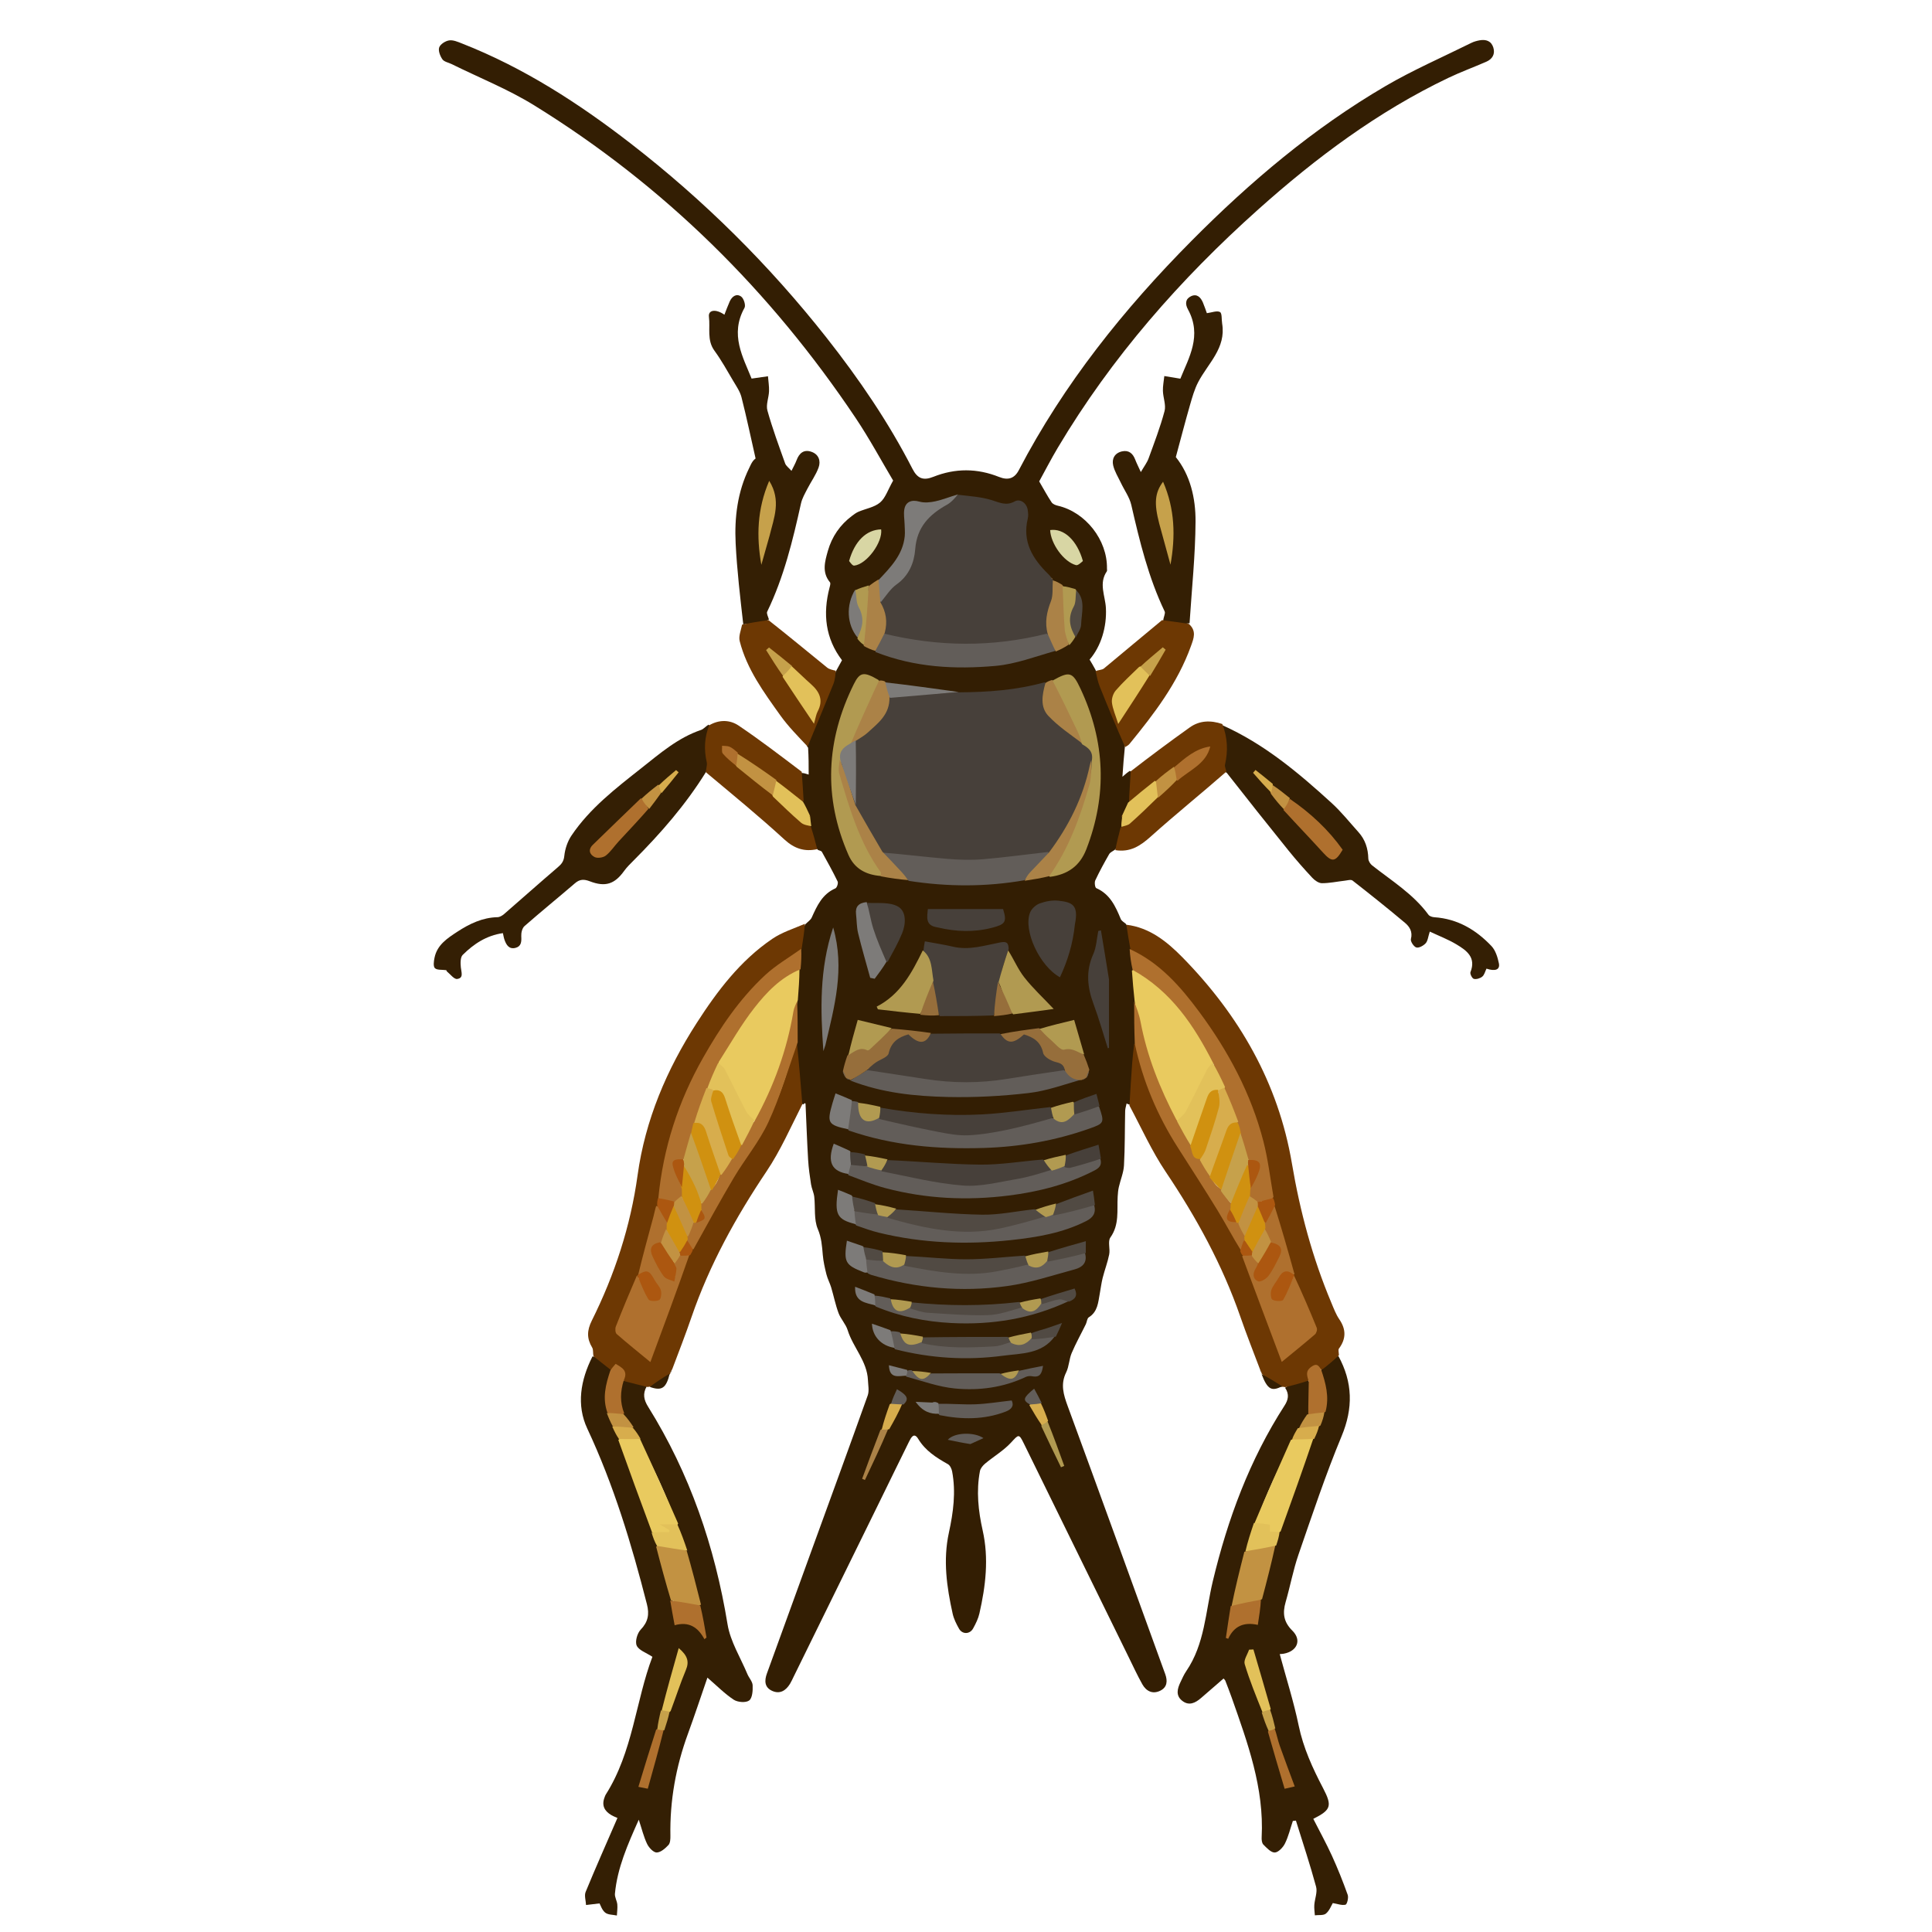 <?xml version="1.0" encoding="utf-8"?>
<!-- Generator: Adobe Adobe Illustrator 24.2.0, SVG Export Plug-In . SVG Version: 6.00 Build 0)  -->
<svg version="1.1" id="レイヤー_1" xmlns="http://www.w3.org/2000/svg" xmlns:xlink="http://www.w3.org/1999/xlink" x="0px"
	 y="0px" width="1000px" height="1000px" viewBox="0 0 1000 1000" style="enable-background:new 0 0 1000 1000;"
	 xml:space="preserve">
<style type="text/css">
	.st0{fill:#331E03;}
	.st1{fill:#341F04;}
	.st2{fill:#6D3803;}
	.st3{fill:#47403A;}
	.st4{fill:#E9CA5F;}
	.st5{fill:#AF702E;}
	.st6{fill:#625D59;}
	.st7{fill:#B19A51;}
	.st8{fill:#514A43;}
	.st9{fill:#7D7B79;}
	.st10{fill:#966E3B;}
	.st11{fill:#AB8247;}
	.st12{fill:#E2C15A;}
	.st13{fill:#D8D6A4;}
	.st14{fill:#D7AD4D;}
	.st15{fill:#C29242;}
	.st16{fill:#C6A14B;}
	.st17{fill:#AC5710;}
	.st18{fill:#D09110;}
</style>
<g>
	<path class="st0" d="M582.25,386.43c-0.53,4.96-0.86,9.58-1.29,15.63c1.97-1.71,2.67-2.32,3.73-3.01c2.96,0.49,1.85,2.5,1.81,3.95
		c-0.08,3.5-1.1,6.9-1.26,10.79c-0.46,2.95-2.05,4.98-3.3,7.57c0.06,0.9-1.72,0.5-0.56,1.76c0.53,1.79-0.05,3.21-0.07,5.04
		c-0.29,4.32-1.57,7.93-4.01,11.49c-1.28,0.97-2.63,1.47-3.18,2.42c-2.56,4.45-5.03,8.97-7.21,13.62c-0.5,1.07-0.15,3.7,0.52,4
		c7.11,3.13,9.97,9.43,12.67,15.98c0.38,0.92,1.47,1.56,2.58,2.45c2.72,3.69,2.72,7.85,3.28,12.27c-0.89,4.2,0.43,7.8,1.07,11.87
		c0.39,5.37,1.45,10.26,1.46,15.7c-0.16,7.26,0.2,14.06,0.03,21.34c-1.65,8.9-0.78,17.52-1.98,25.99c-0.3,2.09,0.14,4.31-1.6,6.42
		c-0.87-0.04-1.34-0.3-1.81-0.57c-0.26,1.3-0.72,2.59-0.75,3.9c-0.21,9.39-0.09,18.8-0.61,28.17c-0.21,3.78-1.82,7.46-2.67,11.22
		c-0.36,1.58-0.49,3.22-0.59,4.85c-0.43,7.2,0.97,14.55-3.77,21.22c-1.44,2.04-0.05,5.89-0.62,8.78c-0.81,4.09-2.34,8.03-3.37,12.09
		c-0.68,2.71-1.01,5.51-1.52,8.27c-0.84,4.54-1.04,9.31-5.68,12.2c-0.9,0.56-0.95,2.38-1.52,3.56c-2.44,4.98-5.17,9.83-7.33,14.93
		c-1.34,3.16-1.34,6.94-2.85,9.99c-3.04,6.15-1.39,11.55,0.8,17.51c16.69,45.4,33.12,90.89,49.62,136.36
		c0.28,0.78,0.58,1.56,0.86,2.34c1.27,3.52,1.04,6.82-2.62,8.59c-3.98,1.93-7.26,0.19-9.27-3.4c-2.6-4.64-4.82-9.48-7.17-14.26
		c-18.02-36.72-36.04-73.44-54.05-110.16c-2.63-5.36-2.73-4.94-6.65-0.69c-3.86,4.19-8.98,7.2-13.41,10.89
		c-1.2,1-2.47,2.49-2.74,3.94c-1.98,10.32-0.85,20.62,1.41,30.7c3.27,14.54,1.54,28.76-1.68,42.95c-0.61,2.71-1.91,5.32-3.26,7.78
		c-1.68,3.07-5.58,3.16-7.29,0.15c-1.38-2.44-2.7-5.06-3.3-7.76c-3.08-13.86-5.05-27.75-1.95-41.98c2.27-10.42,3.7-21,1.67-31.68
		c-0.26-1.37-1.08-3.14-2.19-3.76c-5.99-3.38-11.63-6.9-15.36-13.08c-2.22-3.67-3.76-0.57-4.78,1.48
		c-5.24,10.58-10.38,21.21-15.59,31.8c-14.73,30-29.46,59.99-44.2,89.99c-0.59,1.19-1.12,2.42-1.82,3.55
		c-2.17,3.49-5.21,5.43-9.24,3.59c-3.99-1.82-4.01-5.32-2.69-8.97c7.76-21.41,15.53-42.81,23.31-64.22
		c9.65-26.56,19.38-53.09,28.87-79.7c0.84-2.36,0.23-5.28,0.12-7.93c-0.42-9.85-7.72-16.94-10.5-25.88
		c-0.97-3.13-3.56-5.74-4.72-8.84c-1.6-4.3-2.49-8.86-3.81-13.27c-0.69-2.28-1.87-4.43-2.45-6.73c-0.84-3.34-1.61-6.75-1.9-10.17
		c-0.39-4.55-0.65-8.79-2.58-13.33c-2.09-4.93-1.2-11.09-1.83-16.68c-0.25-2.17-1.32-4.24-1.66-6.42
		c-0.65-4.19-1.26-8.41-1.51-12.65c-0.57-9.7-0.91-19.4-1.35-29.11c0-0.1-0.27-0.3-0.34-0.27c-0.23,0.1-0.44,0.27-0.88,0.66
		c-2.57-1.09-2.07-3.43-2.16-5.48c-0.32-6.73-1.5-13.42-1.04-20.19c0.12-1.68-0.68-3.21-0.88-5.3c-1.04-7.53,0.41-14.61-0.07-22.13
		c-0.25-5.37,1.13-10.18,1.26-15.5c0.97-4.08,0.93-7.85,1.18-11.99c0.26-4.46,0.85-8.46,2.71-12.55c1.35-1.39,2.84-2.3,3.43-3.61
		c2.76-6.14,5.48-12.15,12.25-15.1c0.8-0.35,1.57-2.71,1.16-3.56c-2.52-5.22-5.35-10.28-8.16-15.36c-0.25-0.46-1.08-0.6-2.01-0.96
		c-3.02-3.1-4.01-6.79-4.64-11.02c-0.04-1.84-0.38-3.28-0.35-5.11c-0.3-0.88,1.53-0.9,0.1-1.89c-1.43-2.54-2.89-4.67-3.65-7.58
		c-0.12-4.92-2.33-9.38-0.11-14.25c1.22-0.01,2.14,0.29,3.83,0.83c0-4.69,0-9.14-0.3-13.89c-1.12-1.39-0.8-2.52-0.35-3.6
		c4.92-11.9,9.05-24.13,14.82-36.09c1.14-2.07,2.09-3.8,3.08-5.6c-8.61-11.33-10-24-6.46-37.55c0.24-0.91,0.66-2.27,0.23-2.79
		c-4.3-5.17-2.61-10.82-1.1-16.2c2.08-7.38,6.3-13.54,12.52-18.19c1.06-0.8,2.15-1.63,3.36-2.14c3.75-1.6,8.2-2.28,11.15-4.77
		c2.8-2.37,4.05-6.57,6.77-11.36c-5.97-10.01-12.17-21.58-19.44-32.43c-44-65.66-99.01-120.17-166.34-161.78
		c-13.5-8.34-28.48-14.31-42.77-21.37c-1.63-0.8-3.86-1.17-4.76-2.47c-1.18-1.71-2.24-4.47-1.64-6.16c0.6-1.67,3.22-3.34,5.16-3.62
		c2.1-0.31,4.52,0.77,6.66,1.61c31.9,12.52,60.38,30.92,87.31,51.77c37.84,29.31,71.63,62.8,101.27,100.4
		c16.83,21.35,32.11,43.73,44.54,67.96c2.61,5.1,5.64,6.22,10.84,4.15c11.34-4.51,22.68-4.46,34,0.07c4.7,1.88,7.98,0.8,10.24-3.54
		c23.26-44.58,54.3-83.33,89.55-118.84c30.26-30.48,62.95-58.11,100.12-79.87c14.31-8.37,29.62-15.02,44.5-22.4
		c1.32-0.66,2.81-1.07,4.27-1.34c3.33-0.62,6.12,0.33,7.16,3.78c1.02,3.36-0.51,5.92-3.64,7.29c-6.55,2.86-13.28,5.32-19.73,8.4
		c-36.38,17.39-68.34,41.26-98.24,67.98c-40.48,36.16-75.96,76.6-103.82,123.4c-3.56,5.98-6.75,12.19-9.64,17.45
		c2.41,4.12,4.26,7.57,6.42,10.82c0.6,0.91,2.04,1.5,3.2,1.76c14.36,3.29,25.71,17.73,25.46,32.5c-0.01,0.5,0.16,1.13-0.08,1.48
		c-4.28,6.24-0.8,12.67-0.47,18.99c0.51,9.81-2.53,19.84-8.44,26.68c0.93,1.54,1.92,3.19,3.01,5.22
		c3.31,8.51,7.98,16.06,10.14,24.61C578.42,376.39,582.26,380.59,582.25,386.43z"/>
	<path class="st1" d="M334.7,717.67c-2.16,3.79-1.4,6.98,0.75,10.43c21.62,34.65,34.54,72.4,41.13,112.65
		c1.46,8.91,6.7,17.2,10.27,25.75c0.83,1.99,2.63,3.84,2.72,5.81c0.12,2.7-0.12,6.57-1.79,7.85c-1.68,1.28-5.95,0.95-7.97-0.37
		c-4.68-3.07-8.68-7.17-13.65-11.45c-3.48,10.06-6.62,19.6-10.07,29.03c-6.26,17.08-9.42,34.64-9.09,52.84
		c0.03,1.62-0.06,3.74-1.01,4.76c-1.64,1.76-4,3.85-6.09,3.88c-1.67,0.03-4.02-2.49-4.95-4.42c-1.76-3.65-2.71-7.69-4.32-12.55
		c-5.81,12.99-11.1,24.99-12.34,38.29c-0.17,1.79,1.05,3.67,1.23,5.55c0.18,1.89-0.13,3.83-0.22,5.75c-2.06-0.45-4.58-0.32-6.05-1.5
		c-1.68-1.35-2.42-3.87-2.93-4.77c-2.7,0.32-4.84,0.58-6.98,0.83c-0.11-2.28-0.99-4.87-0.21-6.78c5.24-12.72,10.83-25.3,16.46-38.28
		c-0.57-0.26-1.91-0.76-3.13-1.46c-3.64-2.11-5.14-5.1-3.52-9.24c0.18-0.46,0.32-0.96,0.58-1.37
		c14.11-22.15,15.51-48.53,24.17-71.34c-3.23-2.14-7.01-3.35-8.12-5.78c-0.96-2.1,0.26-6.41,2.05-8.28c3.84-4,4.55-7.95,3.24-13.1
		c-7.94-31.12-17.18-61.73-30.88-90.96c-5.7-12.15-3.52-25.08,2.69-37.35c4.61,0.53,6.98,3.96,9.92,7.14
		c-0.74,6.96-3.52,13.37-1.63,20.57c0.73,2.71,1.17,5.12,2.6,7.58c1.37,2.47,2.22,4.78,3.36,7.37
		c6.43,15.67,12.07,31.23,17.24,47.37c0.54,2.88,1.51,5.21,2.65,7.9c2.25,9.28,5.01,18.03,7.19,27.32c0.34,1.85,0.52,3.34,0.68,4.83
		c0.46,4.33,1.6,7.34,7.07,7.5c4.49,0.13,6.87,2.98,8.48,7.31c-0.79-5.04-1.09-10.15-2.46-15.48c-1.73-9.44-3.86-18.38-6.88-27.5
		c-1.14-5.07-2.92-9.54-4.56-14.44c-4.95-15.16-11.8-29.08-19.04-43.21c-1.3-2.38-2.51-4.4-3.93-6.71c-1.76-2.76-3.45-5.14-5.3-7.88
		c-2.38-5.88-2.71-11.4,0.28-17.13C326.89,714.18,330.56,716.14,334.7,717.67z"/>
	<path class="st1" d="M692.7,701.78c7.52,13.72,7.75,27.08,1.71,41.59c-8.34,20.06-15.21,40.75-22.32,61.3
		c-2.76,7.99-4.28,16.39-6.64,24.53c-1.66,5.72-1.12,10.29,3.48,14.83c4.93,4.87,2.52,10.59-4.37,11.91
		c-0.64,0.12-1.3,0.14-2.17,0.22c3.35,12.43,7.23,24.58,9.81,37c2.41,11.6,7.21,22.04,12.61,32.36c4.83,9.25,4.2,11.25-5.05,15.92
		c3.23,6.35,6.68,12.6,9.64,19.07c3.02,6.63,5.73,13.42,8.18,20.28c0.52,1.47-0.34,4.89-1.13,5.08c-1.92,0.47-4.17-0.44-6.59-0.84
		c-0.84,1.38-1.75,3.95-3.56,5.44c-1.28,1.06-3.77,0.64-5.73,0.89c-0.11-1.79-0.41-3.6-0.28-5.38c0.23-3.16,1.69-6.57,0.92-9.41
		c-3.12-11.5-6.9-22.83-10.44-34.22c-0.53,0.06-1.06,0.11-1.59,0.17c-1.32,3.92-2.27,8.02-4.09,11.69
		c-1.01,2.03-3.42,4.59-5.27,4.64c-1.96,0.06-4.19-2.38-5.91-4.11c-0.79-0.79-0.94-2.52-0.87-3.8c1.32-25.47-7.25-48.8-15.49-72.21
		c-1.05-2.98-2.2-5.91-3.34-8.86c-0.11-0.29-0.4-0.5-0.88-1.09c-3.88,3.37-7.76,6.73-11.64,10.09c-2.99,2.59-6.28,4.25-9.84,1.4
		c-3.38-2.7-2.45-6.2-0.86-9.54c0.93-1.95,1.8-3.97,3.01-5.74c9.6-14.03,9.98-30.76,13.74-46.5c7.71-32.24,19.09-62.97,37.15-90.98
		c1.84-2.85,2.61-5.76,0.29-9.19c3.33-2.59,7.34-3.24,11.68-4.03c4.47,5.24,3.2,10.8,1.5,16.74c-1.68,2.88-3.55,5.18-5.27,8
		c-1.5,2.26-2.62,4.33-4,6.66c-7.17,13.86-13.85,27.55-18.9,42.38c-1.72,5.15-3.48,9.89-4.87,15.15
		c-2.89,9.15-5.21,18.05-6.89,27.49c-1.45,5.5-1.74,10.82-2.86,16.7c1.43-5.04,4.85-7.71,8.97-7.79c5.34-0.1,6.24-3.11,6.75-7.15
		c0.17-1.31,0.4-2.62,0.61-4.32c2.38-9.25,4.72-18.11,7.09-27.37c0.98-2.76,2.14-5.04,2.72-7.93c3.63-12.49,8.29-24.23,12.61-36.08
		c1.35-3.7,1.45-7.9,4.42-11.38c1.28-2.53,2.06-4.87,3.38-7.38c1.52-2.4,2.06-4.78,2.78-7.49c1.93-7.16-0.1-13.61-1.61-20.49
		C685.32,705.88,688.81,703.76,692.7,701.78z"/>
	<path class="st2" d="M677.39,714.55c-3.99,1.33-7.78,2.39-11.97,3.43c-0.6-0.04-0.79-0.05-1.24-0.18
		c-5.39,0.54-7.77-3.41-10.95-6.65c-0.23-0.27-0.36-0.42-0.3-0.49c0-0.48-0.16-0.83-0.57-1.41c-3.57-9.42-7.17-18.52-10.37-27.76
		c-9.31-26.85-22.82-51.44-38.64-74.99c-7.17-10.67-12.51-22.58-18.74-34.26c0.42-7.65,0.89-14.97,1.43-22.29
		c0.23-3.09,0.63-6.16,1.02-9.66c2.37-0.06,2.08,1.98,2.44,3.46c5.21,21.13,14.27,40.41,27.08,58.04
		c7.64,10.52,13.83,21.99,19.96,33.46c1.88,3.53,3.39,7.25,5.81,10.91c0.71,1.16,1.09,2.07,1.62,3.31
		c7.99,17.34,12.28,35.73,20.31,53.73c5.25-4.8,9.65-9.49,14.86-13.23c1.97-1.42,0.71-3.75-0.11-5.52
		c-3.5-7.54-6.47-15.29-9.43-23.44c-0.27-0.56-0.37-0.79-0.61-1.37c-3.72-11.64-6.91-23.05-10.07-34.86
		c-0.27-1.62-0.21-2.89-0.69-4.47c-4.59-41.4-21.65-76.82-48.32-107.89c-5.87-6.84-12.57-12.81-20.33-17.52
		c-1.55-0.94-3.28-1.66-4.48-3.6c-0.78-4.33-1.44-8.29-2.09-12.66c12.02,1.45,21.04,8.74,29.05,16.9
		c29.33,29.91,49.59,65.02,56.63,106.62c4.21,24.91,10.66,48.96,20.43,72.18c1.22,2.91,2.34,5.94,4.1,8.52
		c3.56,5.22,3.58,10.08-0.17,15.15c-0.49,0.66-0.07,2-0.01,3.45c-2.74,2.7-5.55,4.98-8.65,7.41
		C678.67,707.83,678.03,708.35,677.39,714.55z"/>
	<path class="st2" d="M316.24,709.16c-3.11-2.41-5.92-4.68-9.02-7.12c-0.41-1.63-0.02-3.39-0.7-4.52c-2.83-4.7-2.77-8.82-0.21-13.96
		c11.85-23.8,20.05-48.82,23.7-75.25c3.97-28.69,15.05-54.65,30.61-78.83c10.68-16.6,22.55-32.27,39.09-43.52
		c4.98-3.39,10.98-5.27,16.89-7.79c-0.27,4.03-0.92,7.99-1.58,12.37c-0.28,1.67-1.26,2.32-2.26,2.92
		c-20.11,11.97-33.19,30.35-44.87,49.84c-9.95,16.6-18.03,34.09-21.94,53.21c-1.53,7.48-2.94,15-4.01,22.95
		c-0.43,1.58-0.71,2.8-1.03,4.41c-2.41,11.97-6.02,23.21-9.62,34.85c-0.18,0.6-0.26,0.84-0.49,1.41
		c-3.32,8.55-6.29,16.85-10.06,24.82c-1.37,2.91-0.81,5.1,2.01,6.73c4.79,2.75,8,7.41,12.98,11.28
		c8.01-17.31,11.95-35.63,20.02-52.72c0.6-1.45,1.28-2.46,1.94-3.89c9.73-19.21,20.54-37.31,32.53-54.79
		c9.68-14.11,15.68-30.05,19.95-46.6c0.45-1.73,0.36-3.7,2.3-5.05c1.14,10.39,1.9,20.83,2.82,31.63c-6.02,11.89-11.31,24-18.56,34.8
		c-15.9,23.69-29.53,48.38-38.82,75.42c-3.07,8.94-6.5,17.75-9.96,26.93c-0.4,0.65-0.62,0.98-0.91,1.6
		c-0.07,0.29,0.05,0.44-0.01,0.52c-2.96,3.15-5.37,6.96-10.65,6.95c-0.52,0-0.69,0.08-1.15,0.17c-4.08-0.98-7.89-1.97-12.08-3.04
		c-0.97-0.72-0.91-1.53-0.99-2.33C321.77,708.41,320.78,707.86,316.24,709.16z"/>
	<path class="st1" d="M632.67,375.37c21.6,9.63,39.39,24.58,56.59,40.28c5.02,4.58,9.29,9.97,13.86,15.04c3.5,3.88,5,8.5,5.12,13.72
		c0.03,1.19,0.95,2.71,1.93,3.49c10.18,8.02,21.37,14.87,29.21,25.58c0.56,0.77,1.98,1.21,3.03,1.28
		c11.97,0.8,21.57,6.49,29.56,14.91c2.11,2.23,3.21,5.8,3.85,8.94c0.67,3.29-1.81,4.28-6.42,2.76c-0.69,1.39-1.06,3.19-2.17,4.12
		c-1.09,0.91-3.05,1.5-4.37,1.17c-0.87-0.21-2.1-2.63-1.75-3.49c3.03-7.6-1.99-11.19-7.19-14.32c-4.31-2.6-9.1-4.41-13.86-6.66
		c-0.9,2.74-1.03,4.84-2.14,6.05c-1.14,1.25-3.49,2.55-4.83,2.16c-1.32-0.38-3.12-3.14-2.8-4.36c0.99-3.77-0.7-6.39-3.06-8.38
		c-8.9-7.48-18-14.74-27.16-21.89c-0.83-0.65-2.69-0.08-4.05,0.08c-3.93,0.44-7.86,1.3-11.78,1.29c-1.68,0-3.71-1.42-4.96-2.76
		c-4.29-4.59-8.45-9.32-12.4-14.21c-10.66-13.19-21.19-26.49-31.86-40.1c-1.93-1.1-2.48-2.76-2.17-4.39
		C634.1,388.98,633.34,382.36,632.67,375.37z"/>
	<path class="st1" d="M365.45,399.52c-10.6,17.1-23.5,31.82-37.38,45.75c-1.75,1.76-3.57,3.51-5.01,5.51
		c-4.89,6.81-9.68,8.49-17.79,5.37c-2.98-1.14-5.16-1.13-7.64,1c-8.67,7.45-17.56,14.66-26.15,22.2c-1.21,1.06-1.77,3.5-1.67,5.25
		c0.15,2.77,0.05,5.22-2.96,6.01c-3.33,0.88-4.79-1.5-5.73-4.19c-0.37-1.05-0.53-2.17-0.82-3.43c-8.52,1.21-15.11,5.61-20.81,11.27
		c-1.26,1.25-1.17,4.31-0.96,6.47c0.24,2.49,1.57,5.55-1.92,5.98c-1.58,0.2-3.53-2.44-5.25-3.86c-0.33-0.28-0.37-0.9-0.29-0.68
		c-2.31-0.33-4.86,0.04-5.97-1.06c-0.94-0.94-0.56-3.61-0.19-5.4c1.35-6.67,6.71-10.12,11.81-13.45c6.28-4.1,13.01-7.36,20.82-7.53
		c1.14-0.03,2.45-0.82,3.37-1.61c9.27-8.03,18.41-16.19,27.73-24.16c1.96-1.67,3.14-3.04,3.44-5.93c0.38-3.62,1.67-7.51,3.7-10.53
		c9.53-14.16,22.94-24.45,36.12-34.86c9.62-7.6,18.96-15.76,30.92-19.82c1.33-0.45,2.37-1.77,3.89-2.74
		c1.19,0.91,1.27,2.08,0.9,3.19c-1.68,5.14-1.38,10.33-0.58,15.57C367.36,395.77,367.54,397.78,365.45,399.52z"/>
	<path class="st1" d="M602.09,321.25c0.08-1.82,1.25-3.71,0.73-4.79c-8.4-17.55-12.94-36.25-17.26-55.08
		c-0.92-4.03-3.6-7.65-5.41-11.49c-1.41-2.98-3.26-5.88-3.98-9.03c-0.78-3.38,0.77-6.34,4.51-7.21c3.51-0.81,5.66,0.98,6.89,4.21
		c0.7,1.83,1.6,3.58,2.92,6.48c1.69-2.92,3.19-4.84,3.99-7.02c2.95-8.11,6.06-16.19,8.28-24.51c0.85-3.19-0.74-6.96-0.84-10.48
		c-0.07-2.55,0.46-5.13,0.73-7.69c2.4,0.39,4.79,0.79,8.3,1.37c4.29-10.69,11.39-22.25,3.94-35.85c-1.52-2.77-1.4-5.38,1.53-6.81
		c3.08-1.5,5.03,0.5,6.2,3.22c0.84,1.97,1.49,4.02,2.05,5.53c2.54-0.32,5.2-1.45,6.79-0.59c1.12,0.61,0.77,3.91,1.12,6
		c2.11,12.66-7.31,20.53-12.39,30.25c-1.94,3.71-3.1,7.88-4.27,11.94c-2.52,8.76-4.8,17.59-7.32,26.89
		c7.45,9.25,10.27,21.19,10.21,33.27c-0.09,17.43-1.94,34.86-3.1,52.71C611.14,323.37,606.77,322.42,602.09,321.25z"/>
	<path class="st1" d="M384.72,323.22c-1.6-14.14-3.26-28.05-3.95-42.01c-0.66-13.4,0.96-26.61,6.99-38.92
		c0.58-1.19,1.09-2.44,1.86-3.5c0.66-0.91,1.63-1.6,1.48-1.45c-2.53-11.14-4.7-21.5-7.31-31.75c-0.76-2.97-2.66-5.69-4.26-8.39
		c-3.13-5.29-6.11-10.72-9.73-15.67c-4.01-5.49-2.11-11.71-2.86-17.56c-0.46-3.59,3.55-4.21,8.01-1.07
		c0.93-2.34,1.75-4.66,2.76-6.89c1.19-2.63,3.51-4.26,5.93-2.49c1.35,0.99,2.44,4.5,1.72,5.8c-7.72,13.82-0.74,25.61,3.66,36.64
		c3.42-0.49,5.95-0.85,8.48-1.21c0.2,2.58,0.64,5.17,0.55,7.74c-0.12,3.36-1.68,6.98-0.84,9.99c2.58,9.26,5.94,18.3,9.17,27.37
		c0.46,1.3,1.88,2.26,3.29,3.86c1.02-2.11,1.99-3.77,2.65-5.54c1.37-3.65,3.75-5.68,7.66-4.33c3.84,1.32,4.94,4.77,3.72,8.15
		c-1.39,3.85-3.9,7.29-5.79,10.98c-1.25,2.46-2.72,4.94-3.31,7.58c-4.26,19.18-8.87,38.22-17.5,56.04c-0.44,0.9,0.41,2.42,0.89,4
		C394.14,323.38,389.39,322.23,384.72,323.22z"/>
	<path class="st2" d="M632.66,374.75c2.76,7.06,3.01,13.95,1.41,20.99c-0.23,1,0.37,2.19,0.72,3.63
		c-13.01,11.4-26.42,22.18-39.2,33.66c-5.37,4.82-10.59,8.22-18.29,7.01c0.67-3.85,1.67-7.55,2.71-11.65
		c6.67-4.6,12.07-10.25,18.08-15.71c3.27-3.44,7.08-5.75,10.4-9.13c5.79-5.06,12.81-8.31,16.22-15.59
		c-6.14,1.59-10.74,5.77-16.04,9.42c-3.55,2.28-6.51,4.77-9.91,7.24c-5.12,3.35-8.77,8.08-14.39,10.59
		c0.15-5.28,0.64-10.5,0.9-15.98c10.03-7.77,20.22-15.36,30.56-22.73C620.9,372.9,626.59,372.71,632.66,374.75z"/>
	<path class="st2" d="M365.41,399.75c-0.07-1.77,0.76-3.63,0.4-5.22c-1.45-6.41-1.27-12.61,1.24-19.11
		c5.19-3.05,10.74-2.89,15.21,0.11c11.15,7.5,21.82,15.7,32.72,23.95c0.37,5.14,0.69,9.96,0.99,15.22
		c-3.43,0.26-5.25-2.56-7.61-4.37c-2.18-1.67-4.25-3.51-6.7-5.42c-6.52-4.91-12.83-9.52-19.63-14.03c-2.31-1.48-4.08-3.26-7.04-3.99
		c0.19,4.73,3.74,6.35,6.43,8.96c6.89,4.55,12.34,10.33,18.9,15.31c6.22,5.98,12.07,11.86,19.35,16.61
		c1.28,3.95,2.3,7.66,3.33,11.76c-6.57,1.44-11.81-0.26-16.99-5C392.95,422.54,379.22,411.31,365.41,399.75z"/>
	<path class="st2" d="M601.46,320.99c4.72,0.57,9.1,1.2,13.84,1.91c4.18,3.67,2.58,7.48,1.13,11.52
		c-6.91,19.22-19.09,35.09-31.81,50.64c-0.51,0.63-1.28,1.05-2.24,1.63c-4.61-10.4-8.96-20.85-13.17-31.36
		c-0.97-2.41-1.45-5.02-2.13-7.93c1.47-0.7,3.29-0.57,4.31-1.4C581.37,337.78,591.23,329.39,601.46,320.99z"/>
	<path class="st2" d="M384.11,323.31c4.55-0.99,8.86-1.67,13.63-2.36c10.43,8.21,20.36,16.45,30.39,24.59
		c1.13,0.91,2.76,1.2,4.47,1.64c-0.21,2.25-0.39,4.77-1.3,7.01c-4.29,10.67-8.78,21.26-13.27,32.23
		c-4.79-5.12-9.94-10.26-14.11-16.1c-8.54-11.97-17.36-23.92-21.06-38.5C382.22,329.33,383.49,326.36,384.11,323.31z"/>
	<path class="st1" d="M652.99,711.26c3.46,1.77,6.92,3.92,10.65,6.24C658.18,720.37,656.04,719.18,652.99,711.26z"/>
	<path class="st1" d="M336.34,717.87c3.14-2.41,6.56-4.63,10.32-6.92C344.82,718.54,342.58,720.08,336.34,717.87z"/>
	<path class="st1" d="M652.2,709.32c0.2,0.02,0.4,0.36,0.69,0.99C652.73,710.27,652.46,709.95,652.2,709.32z"/>
	<path class="st1" d="M347.26,710.39c-0.11-0.17,0.03-0.55,0.35-1.15C347.7,709.4,347.6,709.8,347.26,710.39z"/>
	<path class="st3" d="M496.27,358.35c15.19-0.09,29.83-1.13,44.52-5.22c1.25,1.01,1.1,2.17,0.86,3.3
		c-1.59,7.5,0.69,13.46,6.47,18.55c3.73,3.29,7.47,6.46,12.13,9.12c3.37,1.98,6.45,3.74,5.87,8.46
		c-2.88,16.65-9.82,31.19-18.76,44.88c-1.18,1.8-2.19,3.73-4.79,4.66c-28.17,5.4-55.94,5.53-84.14,0.22
		c-2.14-0.39-3.55-1.31-4.44-2.74c-4.51-7.29-9.54-14.31-12.16-23.07c-1.96-10.85-1.52-21.27,0.09-32.1
		c1.75-3.72,5.15-5.15,7.79-7.37c5.26-4.42,8.79-9.81,10.74-16.69c8.75-0.74,17.1-2.09,25.54-1.49
		C489.29,359.1,492.54,358.17,496.27,358.35z"/>
	<path class="st3" d="M496.05,256.11c6.01,0.71,11.91,1.07,17.38,2.79c4.06,1.28,7.47,3.02,11.76,0.63
		c2.85-1.58,6.22,0.86,6.76,4.41c0.22,1.46,0.38,3.06,0.03,4.47c-2.92,12.01,2.53,20.87,10.64,28.76c0.36,0.35,0.69,0.72,1.19,1.36
		c0.36,0.58,0.59,0.85,1.03,1.3c0.2,0.18,0.15,0.17,0.16,0.15c1.97,2.99,1.93,6.41,0.9,9.49c-2,5.94-3.57,11.88-3.48,18.58
		c-5.63,3.8-11.92,3.89-17.91,4.79c-20.87,3.14-41.65,2.28-62.25-2.39c-1.14-0.26-2.25-0.57-3.63-1.38c-1.6-1.35-1.83-2.83-1.54-4.3
		c0.8-4.07-0.46-7.78-1.82-11.9c-0.42-3.49,1.61-5.47,3.67-7c9.44-7.03,13.66-16.67,14.93-28.04c0.56-5.03,3.3-8.84,7.36-11.92
		C485.87,262.4,490.98,259.64,496.05,256.11z"/>
	<path class="st3" d="M481.84,535.05c11.92-0.16,23.49-0.15,35.53-0.15c3.73,2.55,6.84,3.48,10.72,0.61
		c3.19-2.35,10.01,0.81,11.48,5.47c1.47,4.63,3.9,7.31,8.79,8.12c2.55,0.42,3.94,2.36,2.34,5.45c-25.99,6.13-51.76,9.54-78.04,4.61
		c-7.36-1.38-14.81-2.31-22.5-4.14c-3.3-3.28-1.21-5.36,1.57-5.89c4.92-0.96,7.2-3.73,8.78-8.26c1.85-5.31,8.03-7.25,12.86-4.47
		C476.51,538.24,479.02,537.31,481.84,535.05z"/>
	<path class="st4" d="M587.29,518.28c-0.6-5.37-1.02-10.38-1.41-15.84c2.28-1.88,3.84-0.05,5.41,0.9
		c9.11,5.49,16.08,13.3,22.56,21.54c5.24,6.66,9.86,13.76,13.73,21.32c0.53,1.04,1.13,2.04,0.88,3.64
		c-5.34,8.26-8.71,17.13-13.22,25.41c-1.32,2.42-2.31,5.3-6.22,5.2c-5.77-6.27-7.88-14.13-11.1-21.36
		C592.18,546.24,589.47,532.5,587.29,518.28z"/>
	<path class="st4" d="M413.81,501.77c-0.05,5.24-0.4,10.27-0.84,15.73c-1.33,5.07-1.72,9.87-2.7,14.56
		c-3.54,16.84-9.32,32.79-18.54,47.81c-4.14,1.59-5.27-1.5-6.53-3.86c-3.44-6.45-6.54-13.06-9.85-19.58
		c-0.98-1.92-1.9-3.88-3.48-5.88c-0.71-1.5-0.38-2.59,0.18-3.65c8.44-15.85,18.79-30.19,33.16-41.26
		C407.64,503.76,410.09,501.61,413.81,501.77z"/>
	<path class="st3" d="M514.32,525.58c-9.32,0.35-18.38,0.37-27.91,0.36c-2.95-5.35-2.12-11.35-4.08-17.18
		c-1.29-5.75-1.73-11.3-4.36-16.68c0.18-1.79,0.43-3.2,0.72-4.84c5.2,0.97,9.92,1.67,14.55,2.76c8.42,1.99,16.41-0.65,24.46-2.2
		c3.26-0.63,4.34,0.11,4.38,3.53c-1.82,5.54-4.02,10.61-4.17,16.64C515.84,513.8,516.31,519.74,514.32,525.58z"/>
	<path class="st5" d="M627.99,550.36c-9.97-19.61-21.79-37.29-41.72-48.32c-0.85-3.56-1.35-7.06-1.57-10.83
		c15.48,7.04,26.24,19.33,35.97,32.46c15.06,20.32,26.9,42.43,33.26,67.06c2.39,9.27,3.5,18.88,5.22,28.76
		c-1.71,3.39-5.28,1.13-7.78,3.07c-2.37-0.21-3.58-1.55-4.87-3.38c-0.54-1.35-0.57-2.37-0.23-3.76c1.71-2.53,2.51-5.08,3.4-7.57
		c1.7-4.75,1.39-5.35-3.76-7.51c-2.7-4.26-2.76-9.03-4.55-13.65c-0.56-1.8-0.76-3.29-1.37-5.07c-2.03-6.18-3.62-12.12-6.52-17.97
		C632.13,558.87,629.15,555.18,627.99,550.36z"/>
	<path class="st5" d="M414.36,501.68c-10.33,4.25-17.58,11.91-23.95,20.05c-6.78,8.66-12.27,18.34-18.38,27.92
		c-0.49,5.04-4.05,8.5-5.21,13.3c-2.96,5.82-4.5,11.78-6.59,17.93c-0.58,1.77-0.96,3.21-1.36,5.03c-1.77,4.64-2.16,9.29-4.2,13.81
		c-6.18,3.2-6.19,3.23-3.75,9.68c0.65,1.71,1.13,3.49,2.48,5.28c0.59,1.29,0.66,2.29,0.4,3.7c-0.91,2.12-2.21,3.34-4.36,4.15
		c-3.06-1.03-6.08-0.73-8.69-2.25c2.51-26.16,10.36-50.21,23.13-72.73c8.88-15.66,18.89-30.52,32.13-42.81
		c5.53-5.13,12.22-9.01,18.69-13.62C414.88,494.43,414.74,497.9,414.36,501.68z"/>
	<path class="st6" d="M568.82,572.65c2.94,8.52,2.82,8.78-5.12,11.57c-17.64,6.22-35.81,9.39-54.52,9.96
		c-23.68,0.72-46.98-1.13-69.89-9.05c-3.01-5.41-0.83-10.13,1.57-15.13c1.11-0.1,1.85,0.07,2.97,0.32c0.71,0.45,0.97,0.86,1.1,1.34
		c2.12,7.99,2.54,8.26,10.56,6.81c13.95,3.45,27.67,5.96,41.58,7.49c4.05,0.44,8.01-0.09,11.9-0.67
		c11.51-1.72,23.04-3.46,34.66-6.68c4.43,0.62,8.48,1.31,11.9-2.67C560.11,574.79,563.88,572.05,568.82,572.65z"/>
	<path class="st6" d="M457.56,327.95c28.15,6.85,55.92,7.13,84.09,0.08c4.36,1.51,4.41,5.11,4.66,8.86
		c-10.43,2.93-20.55,6.84-30.94,7.77c-20.96,1.88-41.91,0.84-62.2-7.18C452.64,333.35,454.79,330.58,457.56,327.95z"/>
	<path class="st6" d="M456.85,441.31c11.26,0.89,22.39,2.3,33.55,3.24c6.09,0.51,12.29,0.69,18.37,0.19
		c11.16-0.93,22.26-2.48,33.82-3.77c0.77,3.24-1.69,4.96-3.46,7.01c-2.49,2.9-5.86,4.8-8.88,7.64c-19.97,3.48-39.7,3.43-59.84,0.32
		c-3.89-3.35-8.08-5.82-11.09-9.61C458.2,444.92,457.02,443.52,456.85,441.31z"/>
	<path class="st6" d="M448.71,553.86c10.28,1.6,20.22,3.05,30.14,4.61c14.15,2.23,28.28,2.27,42.43-0.04
		c9.59-1.57,19.2-2.98,29.23-4.46c3.75,0.65,5.66,4,9.3,4.79c-9,2.6-18.12,5.93-27.51,7.01c-13.79,1.59-27.78,2.34-41.65,2.03
		c-17.03-0.38-34.05-2.08-50.47-8.5C442.8,557.35,445.85,555.98,448.71,553.86z"/>
	<path class="st6" d="M569.56,599.83c0.93,3.27-0.62,4.75-3.15,6.05c-13.93,7.21-28.92,11-44.3,12.93
		c-21.46,2.69-42.85,1.72-63.85-3.85c-6.4-1.7-12.58-4.24-19.06-6.68c-0.99-1.84-0.48-3.32,0.3-5.1c3.25-1.83,6.05,0.58,9.4,0.22
		c2.62,0.55,4.77,1.41,7.47,1.79c33.11,9.15,50.67,9.2,86.48,0.24c2.67-0.67,5-1.05,7.59-1.97c4.91-0.14,9.03-1.82,13.2-3.3
		C565.47,599.51,567.27,598.49,569.56,599.83z"/>
	<path class="st7" d="M565.18,393.38c0.67-4.3-1.71-6.26-4.97-8.09c-5.24-7.9-8.01-16.66-12.27-24.68c-1.35-2.55-3.82-4.7-3.17-8.33
		c8.86-4.96,10.37-4.63,14.55,4.31c12.73,27.22,13.87,54.87,2.96,83c-3.36,8.65-9.59,13.07-18.87,14.27
		c-1.6-1.65-0.39-2.85,0.4-4.02c10.22-15.19,15.55-32.41,20.7-49.71C565.15,398.01,564.76,395.84,565.18,393.38z"/>
	<path class="st7" d="M455.91,453.41c-7.87-0.61-13.68-3.88-16.76-10.92c-13.09-29.91-11.58-59.44,2.82-88.45
		c3.13-6.31,5.26-6.44,12.67-2.13c1.82,2.24,0.2,3.84-0.74,5.49c-4.94,8.67-8.66,17.91-13.03,27.25c-1.85,2.8-5.07,4.32-4.99,8.31
		c-1.67,5.7,0.7,10.5,2.16,15.35c4.35,14.47,9.55,28.6,17.94,41.34C456.7,450.72,458.19,452.02,455.91,453.41z"/>
	<path class="st6" d="M566.38,623.84c1.03,4.17-0.73,6.44-4.16,8.18c-12.26,6.22-25.56,8.4-38.93,9.85
		c-22.96,2.48-45.84,1.67-68.39-3.83c-3.86-0.94-7.62-2.29-11.67-3.72c-1.81-2.13-2.71-4.18-1.76-7.04
		c4.15-2.81,7.7,0.66,11.92,0.41c2.08,0.21,3.66,0.77,5.66,1.32c27,8.86,53.65,8.92,80.72,0.43c1.65-0.56,2.95-0.84,4.64-1.14
		c5.73-0.85,10.85-2.49,16.02-3.98C562.28,623.8,564.08,622.78,566.38,623.84z"/>
	<path class="st6" d="M561.65,648.77c1.28,4.88-1.55,7.21-5.28,8.22c-11.64,3.14-23.21,7.02-35.08,8.67
		c-23.72,3.31-47.26,1.11-70.28-5.76c-0.47-0.14-0.92-0.38-1.7-0.76c-1.86-2.05-2.48-4.16-1.76-6.93c2.87-2.19,5.59-0.57,8.68-0.4
		c3.95,1.7,7.45,3.56,11.99,2.51c8.17,0.9,15.88,2.22,23.63,3.21c11.24,1.44,22.18-0.93,33.2-2.36c1.81-0.24,3.6-0.64,5.84-0.76
		c4,0.21,7.6,0.47,10.99-2.27c5.07-0.74,9.65-1.87,14.2-3.15C557.8,648.52,559.49,647.75,561.65,648.77z"/>
	<path class="st3" d="M545.24,578.54c-8.26,2.39-16.33,4.66-24.52,6.35c-6.46,1.33-13.04,2.45-19.61,2.73
		c-5.04,0.21-10.21-0.73-15.21-1.69c-10.21-1.96-20.36-4.27-30.76-6.73c-0.89-2.15-0.5-3.89,0.6-5.88
		c17.54,3.1,35.03,4.39,52.56,3.49c11.66-0.6,23.26-2.48,35.3-3.78C545.41,574.49,545.44,576.32,545.24,578.54z"/>
	<path class="st3" d="M543.97,605.59c-5.8,1.81-11.62,3.66-17.58,4.66c-9.29,1.55-18.79,4.1-27.98,3.38
		c-14.09-1.1-28-4.62-42.22-7.4c0.42-2.32,1.81-3.88,3.32-5.77c16.09,0.68,31.94,2.2,47.8,2.35c10.69,0.1,21.4-1.73,32.52-2.65
		C541.75,601.69,542.8,603.49,543.97,605.59z"/>
	<path class="st5" d="M390.61,580.21c9.93-17.96,16.7-36.7,20.06-56.65c0.3-1.76,1.08-3.44,1.92-5.39
		c0.29,6.82,0.29,13.87,0.29,21.32c-4.96,14.06-9.06,28.11-15.13,41.26c-4.69,10.14-12.09,19-17.84,28.69
		c-7.2,12.13-13.95,24.52-20.95,37.15c-2.61,0.12-2.28-2.38-3.45-4.13c-0.23-0.82-0.27-1.3-0.2-2.14c0.93-2.57,2.03-4.68,3.15-7.17
		c0.39-0.44,0.58-0.58,1.09-0.87c3.68-0.78,5.16-2.37,3.02-6.05c-0.4-1-0.45-1.7-0.21-2.75c2.09-2.34,3.55-4.7,5.02-7.48
		c2.73-2.05,4.21-4.49,5.02-7.78c2.62-2.43,3.87-5.43,5.95-8.24c2.53-1.92,3.48-4.42,4.5-7.28
		C385.61,588.49,387.02,583.88,390.61,580.21z"/>
	<path class="st5" d="M587.05,518.4c1.15,3.11,2.57,6.63,3.26,10.28c3.37,17.92,9.99,34.63,18.62,51c3.94,3.51,5.14,8.33,7.9,12.57
		c1.07,2.74,1.2,5.61,4.19,7.24c2.49,2.66,3.84,5.67,5.71,8.75c0.85,3.28,2.49,5.54,5.42,7.27c1.86,2.46,2.69,5.22,5.15,7.29
		c0.5,0.96,0.57,1.65,0.38,2.71c-1.61,2.98-2.38,5.41,2.04,6.48c0.56,0.19,0.78,0.28,1.28,0.59c1.6,2.24,2.26,4.58,3.51,7.04
		c0.22,0.83,0.26,1.32,0.18,2.18c-0.66,1.98-1.22,3.6-2.46,5.28c-4.18-6.71-7.86-13.78-12.01-20.56
		c-6.67-10.91-13.63-21.65-20.51-32.43c-10.57-16.55-18.17-34.32-22.34-53.91C587.07,532.87,587.02,525.87,587.05,518.4z"/>
	<path class="st3" d="M556.37,478.43c-0.99,9.88-3.71,18.78-7.74,27.4c-10.55-5.77-19.14-24.33-15.46-33.52
		c0.78-1.96,2.98-3.97,4.98-4.7c3.03-1.1,6.54-1.76,9.71-1.41C554.96,466.99,558.42,468.34,556.37,478.43z"/>
	<path class="st8" d="M540.84,629.72c-7.65,2.26-15.4,4.47-23.26,6.13c-19.87,4.21-39.05-0.01-58.34-5.56
		c0.92-1.99,2.46-3.27,4.59-4.33c15.05,0.93,29.76,2.52,44.49,2.76c8.87,0.14,17.77-1.81,27.09-2.83
		C537.95,626.38,539.18,628.08,540.84,629.72z"/>
	<path class="st9" d="M495.91,255.87c-1.6,1.81-3.39,4.06-5.72,5.35c-9.19,5.09-15.6,11.62-16.47,23
		c-0.54,7.04-3.21,13.7-9.66,18.28c-3.15,2.24-5.36,5.79-8.06,9.08c-3.8-2.64-4.24-6.26-1.21-11.42c6.4-6.74,12.54-13.15,13.5-22.6
		c0.21-2.1-0.03-4.26-0.08-6.39c-0.07-2.48-0.55-5.03-0.15-7.43c0.67-4.12,3.88-5.22,7.78-4.11c2.57,0.73,5.64,0.43,8.32-0.16
		C488.01,258.63,491.71,257.1,495.91,255.87z"/>
	<path class="st6" d="M545.92,691.74c-6.67,9.22-17.24,8.71-26.79,9.98c-18.66,2.49-37.28,1.38-55.89-3.36
		c-1.9-2.94-2.9-5.78-2.35-9.28c1.71-0.11,3.13,0.08,4.83,0.5c2.74,4.7,6.6,5.78,11.72,4.77c14.91,2.1,29.43,2.18,44.36,0.07
		c4.25,0.3,8.07,0.42,11.87-1.95C538.02,693.25,541.64,690.05,545.92,691.74z"/>
	<path class="st7" d="M516.88,508.33c1.51-5.62,3.09-10.88,4.94-16.39c2.91,4.5,5.02,9.67,8.33,13.9
		c4.4,5.63,9.72,10.54,15.24,16.39c-6.51,0.9-13.5,1.87-20.94,2.79C519.8,520.35,519.69,513.95,516.88,508.33z"/>
	<path class="st7" d="M477.63,491.92c4.97,3.91,4.46,9.82,5.53,15.62c-2.15,5.96-3.36,11.88-6.84,17.23
		c-7.52-0.65-14.72-1.5-21.92-2.35c-0.21-0.46-0.42-0.93-0.63-1.39C465.96,514.77,471.92,503.66,477.63,491.92z"/>
	<path class="st3" d="M574.01,506.93c0.01,12.12,0.01,23.79,0.01,35.45c-0.2,0.08-0.4,0.16-0.6,0.24
		c-2.43-7.62-4.58-15.35-7.37-22.83c-3.24-8.7-4.16-17.08-0.19-25.89c1.65-3.66,1.79-8.01,2.62-12.05c0.46-0.09,0.91-0.19,1.37-0.28
		C571.24,489.87,572.62,498.17,574.01,506.93z"/>
	<path class="st8" d="M532.23,654.46c-5.38,1.43-10.64,2.51-15.9,3.52c-16.18,3.11-32.05,0.33-48.18-2.83
		c-0.85-1.96-0.46-3.45,0.8-5.06c10.61,0.49,20.87,1.7,31.13,1.71c9.93,0.01,19.85-1.2,30.2-1.89
		C532.39,650.84,532.33,652.48,532.23,654.46z"/>
	<path class="st3" d="M485.2,480c-6.3-0.9-5.37-5.12-4.94-9.46c12.99,0,25.93,0,38.93,0c2.1,6.68,1.12,7.89-5.64,9.65
		C504.15,482.63,494.92,482.32,485.2,480z"/>
	<path class="st3" d="M448.84,467.32c5.55,0.27,11.83-0.56,16.1,1.99c4.25,2.53,3.99,8.91,1.98,13.79
		c-2.06,5.01-4.76,9.76-7.48,14.77c-3.77-0.03-4-3.14-5.01-5.33C450.81,484.68,449.6,476.21,448.84,467.32z"/>
	<path class="st6" d="M469.69,709.46c0.73-0.27,1.24-0.29,2.12-0.23c3.15,2.69,6.13,4.19,10.12,1.66
		c11.85-0.07,23.38-0.07,35.36-0.07c3.88,1.77,7.14,2.06,10.26-1.3c4.11-0.96,7.96-1.71,12.32-2.56c-0.57,3.74-1.41,6.16-5.5,5.41
		c-1.06-0.2-2.37-0.16-3.33,0.29c-11.71,5.55-24.24,7.22-36.84,6.01c-8.42-0.81-16.63-3.84-25.18-6.14
		C468.78,711.37,468.86,710.48,469.69,709.46z"/>
	<path class="st6" d="M553.15,673.48c-19.5,9.12-39.82,12.41-60.8,11.31c-13.27-0.7-26.28-3.24-38.98-8.5
		c-1.65-1.75-1.83-3.47-0.75-5.7c2.76,0.21,5.23,0.77,8.08,1.43c3.92,5.85,3.92,5.85,11.07,4.5c18.7,4.07,37.02,4.27,55.75,0.1
		c4.28,0.58,8.19,1.34,11.6-2.4c3.21-1.35,6.12-2.41,9.14-3.03C550.22,670.8,552.56,670.19,553.15,673.48z"/>
	<path class="st10" d="M560.03,559.01c-3.78,0.2-6.67-1.28-8.81-4.86c-0.52-2.92-1.94-3.78-4.69-4.43c-2.52-0.59-6.17-2.69-6.6-4.71
		c-1.24-5.8-4.97-8.1-9.94-9.59c-5.46,4.98-8.49,5.05-12.08-0.17c6.39-1.28,12.87-2.18,19.76-3.06c2.49,1.09,4.18,2.66,5.98,4.11
		c3.51,2.82,6.5,6.6,11.95,5.86c2.27-0.31,3.6,2.07,5.37,3.81c1.12,2.6,1.99,4.95,2.86,7.67c-0.53,1.51-0.48,2.9-1.6,4.16
		c-0.21,0.24-0.24,0.2-0.22,0.21c-0.45,0.4-1.04,0.46-1.81,0.83C560,559.05,560.01,559,560.03,559.01z"/>
	<path class="st10" d="M449.09,553.58c-2.8,2.05-5.58,3.72-8.75,5.42c-0.39,0.03-0.35,0-0.34,0.03c-0.39-0.48-0.99-0.53-1.79-0.84
		c-0.24-0.16-0.2-0.18-0.21-0.16c-0.96-0.94-1.39-2.13-1.68-3.74c0.58-2.71,1.3-5.13,2.24-7.81c2.47-3.15,5.13-5.1,9.11-4.47
		c1.82,0.29,2.97-1.12,4.31-2.09c3.21-2.32,5.76-5.48,9.65-7.48c6.81,0.53,13.34,1.25,20.21,2.22c-2.54,5.9-6.27,6.06-11.64,0.73
		c-5.14,1.47-8.91,3.9-10.24,9.84c-0.44,1.97-4.39,3.13-6.68,4.73C451.84,550.97,450.5,552.12,449.09,553.58z"/>
	<path class="st9" d="M427.2,541.04c-0.41,1.25-0.72,2.14-1.02,3.03c-1.52-21.33-2.11-42.5,5.07-64.02
		C437.42,501.49,431.87,521.05,427.2,541.04z"/>
	<path class="st9" d="M448.6,466.93c1.38,4.61,2.01,9.32,3.43,13.78c1.83,5.76,4.29,11.31,6.8,17.13c-1.82,3.04-3.96,5.9-6.09,8.76
		c-0.77-0.16-1.55-0.32-2.32-0.48c-2.11-7.7-4.38-15.36-6.26-23.11c-0.77-3.17-0.69-6.55-1.07-9.82
		C442.62,469.29,444.43,467.32,448.6,466.93z"/>
	<path class="st11" d="M564.91,393.36c-0.2,4.1,0.13,8.74-1.07,12.95c-4.74,16.55-10.52,32.71-20.78,47.2
		c-4.12,1.01-8.2,1.69-12.67,2.37c0.61-1.4,1.46-2.94,2.63-4.19c3.18-3.42,6.49-6.72,9.88-10.38
		c10.35-13.78,17.69-28.59,21.19-45.21C564.25,395.28,564.52,394.5,564.91,393.36z"/>
	<path class="st11" d="M455.9,453.59c-0.25-0.88,0.21-1.78-0.06-2.16c-11.04-15.37-16.19-33.23-21.45-51.01
		c-0.62-2.1-0.04-4.56,0.26-7.14c3.66,7.21,5.34,15.27,8.08,23.39c4.69,8.21,9.18,16.09,13.96,24.14c3.58,3.69,6.9,7.19,10.17,10.73
		c1.08,1.17,2.06,2.43,3.11,3.99C465.43,455.18,460.85,454.5,455.9,453.59z"/>
	<path class="st8" d="M529.14,676.68c-6.04,1.65-11.9,3.87-17.82,4.03c-10.37,0.28-20.78-0.59-31.16-1.23
		c-2.91-0.18-5.76-1.24-8.89-2.17c-0.85-1.37-0.38-2.21,0.69-3.19c18.52,1.85,36.72,1.98,55.35-0.19
		C528.69,674.44,529.24,675.22,529.14,676.68z"/>
	<path class="st11" d="M544.65,351.94c4.56,8.8,8.81,17.57,12.98,26.37c0.91,1.92,1.58,3.96,2.36,6.33
		c-5.84-4.39-12.22-8.66-17.36-14.1c-4.32-4.57-3.26-10.83-1.51-17C542.23,352.73,543.27,352.32,544.65,351.94z"/>
	<path class="st11" d="M440.3,385.07c3.99-9.57,8.29-19.01,12.61-28.44c0.62-1.34,1.35-2.63,2.06-4.3c0.89-0.22,1.75-0.09,2.84,0.27
		c2.67,2.26,3.46,4.84,2.57,8.29c0.25,8.9-5.88,13.39-11.25,18.3c-1.58,1.44-3.48,2.54-5.55,3.88
		C442.2,383.61,442.01,385.18,440.3,385.07z"/>
	<path class="st11" d="M546.49,337.21c-1.54-2.9-2.72-5.84-4.17-9.01c-1.7-6.08-0.49-11.51,1.66-17.08
		c1.19-3.07,0.67-6.81,0.97-10.7c1.59,0.38,3.13,1.21,4.86,2.3c2.81,3.94,1.61,8.29,2.07,12.29c0.7,6.02,1.31,12.1,1.26,18.64
		C551.04,335.12,548.94,336.14,546.49,337.21z"/>
	<path class="st6" d="M485.61,726.61c6.59-0.12,12.89,0.47,19.17,0.25c6.16-0.22,12.3-1.26,18.88-1.98
		c1.37,2.88-0.19,4.66-3.25,5.82c-11.08,4.19-22.4,4.11-34.14,1.76C484.76,730.58,484.49,728.84,485.61,726.61z"/>
	<path class="st11" d="M454.69,299.91c0.44,3.75,0.57,7.63,0.97,11.76c3.01,5.05,3.8,10.12,2.28,15.89
		c-1.58,3.27-3.15,6.14-4.88,9.33c-2.03-0.54-3.9-1.4-5.99-2.54c0.24-10.43,0.5-20.61,2.64-31.02
		C451.45,302,452.92,301.02,454.69,299.91z"/>
	<path class="st7" d="M461.52,532.14c-3.5,3.74-7.39,7.4-11.32,11.03c-0.32,0.3-1.02,0.62-1.31,0.47c-3.85-1.95-6.5,0.61-9.75,2.48
		c1.37-6.05,3.11-12.19,4.82-18.23C450.21,529.4,455.67,530.73,461.52,532.14z"/>
	<path class="st7" d="M561.18,545.8c-3.29-0.88-5.87-3.67-10.41-2.49c-1.83,0.48-4.86-3.38-7.23-5.39
		c-1.87-1.58-3.57-3.37-5.39-5.38c5.72-1.71,11.48-3.1,17.83-4.63C557.69,533.75,559.41,539.57,561.18,545.8z"/>
	<path class="st12" d="M401.55,404.02c4.89,3.61,9.34,7.23,14.1,10.98c1.29,2.22,2.27,4.3,3.37,6.72c0.13,0.33,0.35,0.75,0.31,0.98
		c0.15,1.67,0.35,3.11,0.57,4.92c-1.77-0.34-3.92-0.63-5.3-1.82c-4.91-4.22-9.56-8.75-14.48-13.45
		C398.41,409.11,398.93,406.45,401.55,404.02z"/>
	<path class="st12" d="M583.89,415.44c4.61-3.91,9.07-7.52,13.83-11.28c4.41,1.94,2.48,5.11,1.57,8.5
		c-4.93,4.86-9.61,9.35-14.45,13.64c-1.03,0.91-2.68,1.13-4.4,1.67c-0.12-1.44,0.12-2.88,0.32-4.69c-0.04-0.36-0.12-0.83-0.01-1.03
		C581.81,419.95,582.77,417.85,583.89,415.44z"/>
	<path class="st8" d="M523.15,694.62c-2.96,1-5.78,2.12-8.64,2.27c-12.36,0.67-24.74,1.17-37.26-1.66
		c-0.76-1.27-0.35-2.04,0.52-3.01c14.62-0.23,28.98-0.24,43.78-0.24C522.72,692.59,523.25,693.3,523.15,694.62z"/>
	<path class="st13" d="M439.49,290.37c2.91-10.34,8.96-16.2,16.59-16.36c0.9,6.62-7.48,18.07-13.94,18.75
		C441.3,292.86,440.3,291.45,439.49,290.37z"/>
	<path class="st13" d="M560.51,290.38c-1.13,0.99-2.59,2.39-3.6,2.12c-6.32-1.68-13.06-11.09-13.35-18.14
		C550.7,273.35,557.49,279.67,560.51,290.38z"/>
	<path class="st9" d="M440.99,569.48c-0.49,5.03-1.24,9.81-2,15.03c-10.46-2.25-11.06-3.25-8.16-13.32
		c0.45-1.58,0.97-3.13,1.64-5.26C435.35,567.08,438.04,568.15,440.99,569.48z"/>
	<path class="st9" d="M460.64,361.21c-1.09-2.5-1.73-5.07-2.48-8.01c12.48,1.4,25.08,3.18,38.1,4.98
		C484.82,359.19,472.96,360.16,460.64,361.21z"/>
	<path class="st8" d="M566.73,623.72c-7.18,2.18-14.27,3.95-21.57,5.46c-0.57-2.33,0.48-3.99,1.61-5.96
		c6.26-2.43,12.28-4.59,18.94-6.97C566.08,618.63,566.45,620.97,566.73,623.72z"/>
	<path class="st7" d="M553.44,333.96c-1.01-2.68-2.12-5.46-2.35-8.31c-0.57-7.23-0.75-14.5-1.08-22.22c2.1,0.16,4.2,0.78,6.65,1.5
		c1.71,2.37,2.03,4.97,1.03,7.23c-2.48,5.64-2.96,11.28-1.13,17.54C555.62,331.35,554.68,332.59,553.44,333.96z"/>
	<path class="st7" d="M449.62,303.01c-0.47,10.16-1.3,20.36-2.44,30.82c-1.3-0.79-2.29-1.84-3.37-3.19
		c1.59-7.21,0.73-13.89-1.73-20.5c-0.5-1.34-0.15-2.96,0.7-4.7C445.08,304.42,447.17,303.73,449.62,303.01z"/>
	<path class="st3" d="M569.85,599.71c-5.24,1.84-10.45,3.31-15.69,4.69c-0.88,0.23-1.88,0.04-3.05-0.24
		c-0.87-2.24-0.59-4.07,0.69-6.15c5.69-2.05,11.14-3.75,16.78-5.52C569.03,594.88,569.45,597.1,569.85,599.71z"/>
	<path class="st9" d="M448.3,651.59c0.09,2.43,0.39,4.5,0.69,6.97c-0.64,0.26-1.31,0.21-1.91-0.03c-9.63-3.74-10.46-5.26-8.73-16.35
		c2.66,0.89,5.26,1.76,8.19,2.8C448.58,646.87,448.78,648.99,448.3,651.59z"/>
	<path class="st9" d="M440.47,602.5c-0.58,1.85-0.88,3.32-1.33,5.15c-8.67-1.27-11.08-6.17-7.6-15.68c2.7,1.15,5.38,2.3,8.31,3.7
		C441.52,597.87,441.62,599.95,440.47,602.5z"/>
	<path class="st9" d="M442.26,626.61c0.09,2.45,0.4,4.55,0.72,7.04c-9.81-2.46-11.13-4.92-9.22-17.82c2.34,0.92,4.55,1.78,7.03,2.88
		C442.61,621.17,442.86,623.65,442.26,626.61z"/>
	<path class="st8" d="M562,648.59c-6.4,1.75-12.77,3.08-19.58,4.41c-1.65-1.69-0.91-3.15,0.33-4.91c6.42-2.07,12.59-3.79,19.27-5.66
		C562.03,644.59,562.03,646.38,562,648.59z"/>
	<path class="st10" d="M476.29,525.23c1.89-5.82,4.09-11.37,6.59-17.09c1.25,5.51,2.18,11.2,3.09,17.33
		C482.82,525.77,479.7,525.64,476.29,525.23z"/>
	<path class="st10" d="M516.56,508.23c2.62,5.15,5,10.57,7.41,16.36c-2.98,0.71-6,1.04-9.46,1.35
		C514.81,520.11,515.56,514.31,516.56,508.23z"/>
	<path class="st9" d="M442.64,305.19c0.78,2.99,0.39,6.51,1.79,9.04c3.01,5.46,2.26,10.3-0.61,15.71
		C438.32,323.3,437.75,313.22,442.64,305.19z"/>
	<path class="st8" d="M556.8,329.88c-3.11-4.99-4.26-10.11-1.06-15.85c1.25-2.25,0.9-5.39,1.28-8.56c5.12,5.06,2.74,11.7,2.56,17.91
		C559.51,325.49,557.93,327.56,556.8,329.88z"/>
	<path class="st7" d="M545.42,579.07c-0.7-1.86-1.08-3.57-1.44-5.65c3.69-1.3,7.35-2.22,11.38-3.16c2.44,1.79,2.08,3.87,0.71,6.37
		C552.9,579.94,550.03,582.74,545.42,579.07z"/>
	<path class="st7" d="M455.64,572.89c0.1,1.88-0.15,3.61-0.57,5.68c-7.03,4.12-11.04,1.24-10.9-7.77
		C447.9,571.19,451.59,571.97,455.64,572.89z"/>
	<path class="st9" d="M460.91,688.53c0.87,3.06,1.47,5.89,2.07,9.12c-6.88-1.09-11.42-5.94-11.66-12.52
		C454.52,686.22,457.58,687.26,460.91,688.53z"/>
	<path class="st3" d="M556.12,576.86c-0.33-1.86-0.28-3.83-0.31-6.22c3.64-1.69,7.36-2.96,11.71-4.45c0.52,1.96,1.04,3.92,1.6,6.26
		C564.94,574.14,560.72,575.44,556.12,576.86z"/>
	<path class="st11" d="M459.67,739.72c-3.77,8.97-7.88,17.65-11.99,26.33c-0.48-0.21-0.96-0.42-1.44-0.63
		c3.06-8.33,6.12-16.66,9.45-25.22C456.98,739.18,458.09,738.94,459.67,739.72z"/>
	<path class="st8" d="M442.44,626.98c-0.74-2.4-1.07-4.8-1.39-7.61c3.82,0.74,7.63,1.89,11.69,3.31c1.57,1.79,2.11,3.55,1.63,5.92
		C450.41,628.3,446.63,627.65,442.44,626.98z"/>
	<path class="st7" d="M542.2,735.69c3.15,7.81,5.9,15.44,8.66,23.07c-0.56,0.23-1.13,0.47-1.69,0.7
		c-3.37-6.93-6.73-13.86-10.12-21.15C538.93,735.97,540.32,735.68,542.2,735.69z"/>
	<path class="st7" d="M468.94,649.7c0,1.62-0.36,3.05-0.88,4.81c-3.99,2.72-7.26,1.56-10.58-1.4c-1.61-1.44-1.8-2.93-0.83-4.96
		C460.82,648.35,464.7,648.93,468.94,649.7z"/>
	<path class="st6" d="M502.27,747.44c-3.93-0.59-7.49-1.33-11.7-2.21c3.45-3.95,13.81-4.09,18.47-0.86
		C506.69,745.44,504.66,746.37,502.27,747.44z"/>
	<path class="st8" d="M546.5,691.83c-4.2,0.68-8.11,1.18-12.28,1.4c-0.95-1.02-1-1.87-0.45-3.15c2.73-1.08,5.25-1.72,7.73-2.48
		c2.3-0.72,4.56-1.57,8.21-2.84C548.44,687.74,547.61,689.69,546.5,691.83z"/>
	<path class="st7" d="M542.58,647.77c0.11,1.47-0.2,2.96-0.55,4.84c-2.58,3.32-5.54,4.52-9.59,2.41c-0.78-1.58-1.22-2.98-1.7-4.75
		C534.51,649.2,538.33,648.5,542.58,647.77z"/>
	<path class="st14" d="M460.26,739.76c-1.32,0.24-2.4,0.24-3.89,0.23c1.04-4.28,2.48-8.56,4.15-13.13c2.14-1.27,4.09-1.51,6.47-0.19
		C465.08,731.17,462.79,735.34,460.26,739.76z"/>
	<path class="st7" d="M459.38,600.09c-0.71,1.93-1.78,3.73-3.14,5.69c-2.35-0.41-4.41-0.97-6.77-1.72
		c-3.01-1.29-2.81-3.38-1.86-5.99C451.61,598.46,455.31,599.21,459.38,600.09z"/>
	<path class="st7" d="M551.61,597.73c0.15,1.78-0.12,3.61-0.56,5.79c-2.19,1.04-4.21,1.72-6.61,2.41c-1.64-1.69-2.9-3.39-4.17-5.4
		C543.9,599.4,547.54,598.59,551.61,597.73z"/>
	<path class="st8" d="M553.26,673.73c-1.94-0.37-3.6-1.39-5.08-1.16c-2.85,0.43-5.6,1.57-8.78,2.42c-1.01-0.64-1.13-1.4-0.69-2.58
		c5.9-2.04,11.59-3.73,17.48-5.48C557.9,670.39,556.8,672.41,553.26,673.73z"/>
	<path class="st9" d="M452.62,670c0.33,1.9,0.37,3.57,0.43,5.67c-4.63-1.41-10.86-1.5-10.44-9.64
		C446.02,667.34,449.18,668.55,452.62,670z"/>
	<path class="st3" d="M447.63,597.48c0.57,2.05,0.87,3.87,1.35,6.04c-2.57,0.07-5.32-0.2-8.43-0.56c-0.43-2.11-0.5-4.14-0.52-6.6
		C442.51,596.38,444.94,596.82,447.63,597.48z"/>
	<path class="st8" d="M456.67,647.54c0.31,1.68,0.35,3.12,0.44,5c-2.7,0.1-5.46-0.23-8.61-0.57c-0.79-2.02-1.18-4.03-1.6-6.42
		C450.04,645.87,453.22,646.59,456.67,647.54z"/>
	<path class="st14" d="M542.51,735.48c-0.98,0.89-2.03,1.4-3.29,2.19c-2.23-3.16-4.25-6.59-6.43-10.35c1.55-1.9,3.49-1.88,6-0.96
		C540.31,729.41,541.37,732.25,542.51,735.48z"/>
	<path class="st7" d="M471.88,673.8c0.08,0.95-0.24,1.79-0.71,2.93c-5.64,3.59-8.97,2.2-10.12-4.24
		C464.53,672.64,468.01,673.16,471.88,673.8z"/>
	<path class="st7" d="M538.51,672.05c0.43,0.75,0.45,1.48,0.48,2.58c-2.46,3.78-5.25,5.93-9.69,2.55c-0.71-0.95-1.1-1.77-1.54-2.92
		C531.19,673.29,534.65,672.66,538.51,672.05z"/>
	<path class="st7" d="M454.53,628.99c-0.76-1.78-1.16-3.53-1.55-5.66c3.56,0.41,7.1,1.22,10.91,2.28c-1.23,1.6-2.73,2.93-4.57,4.33
		C457.63,629.69,456.26,629.36,454.53,628.99z"/>
	<path class="st7" d="M546.6,622.94c-0.16,1.78-0.73,3.57-1.48,5.66c-1.26,0.65-2.34,0.99-3.77,1.38c-1.94-1.14-3.54-2.32-5.32-3.8
		C539.29,624.9,542.74,623.92,546.6,622.94z"/>
	<path class="st7" d="M477.65,691.86c0.11,0.92-0.15,1.71-0.54,2.79c-6.51,2.74-9.2,1.68-11.13-4.45
		C469.76,690.44,473.52,691.08,477.65,691.86z"/>
	<path class="st7" d="M533.59,689.75c0.43,0.76,0.44,1.57,0.41,2.78c-2.93,3.41-6.21,4.76-10.62,2.56c-0.7-0.93-1.03-1.7-1.38-2.78
		C525.71,691.26,529.44,690.53,533.59,689.75z"/>
	<path class="st9" d="M485.66,726.18c0.27,1.77,0.29,3.46,0.31,5.59c-4.39,0.16-8.32-1.03-12.04-6.19c3.56,0.18,5.89,0.29,8.63,0.39
		c0.81-0.32,1.27-0.44,2.07-0.16C485.09,726.06,485.25,726.08,485.66,726.18z"/>
	<path class="st6" d="M467.7,726.96c-2.22-0.07-4.12-0.18-6.49-0.34c0.7-2.55,1.88-5.04,3.06-7.56
		C469.78,722.27,470.57,724.12,467.7,726.96z"/>
	<path class="st6" d="M539.2,726.22c-1.84,0.47-3.73,0.6-6.1,0.75c-3.9-2.25-3.61-3.38,2.17-8.2
		C536.61,721.22,537.88,723.55,539.2,726.22z"/>
	<path class="st9" d="M469.55,709.07c0.16,1.01-0.03,1.88-0.5,2.99c-3.91,0.06-8.7,1.91-8.95-5.42
		C463.37,707.46,466.28,708.2,469.55,709.07z"/>
	<path class="st7" d="M481.91,710.62c-3.99,4.38-5.97,4.21-9.7-0.98C475.31,709.68,478.44,710.05,481.91,710.62z"/>
	<path class="st7" d="M527.43,709.29c-2.23,5.17-4.51,5.68-9.48,1.85C520.84,710.3,523.94,709.78,527.43,709.29z"/>
	<path class="st6" d="M436.08,554.38c0.69,0.75,1.3,1.88,1.9,3.34C437.32,556.95,436.65,555.85,436.08,554.38z"/>
	<path class="st6" d="M562.4,558c0.07-1.16,0.51-2.36,1.2-3.78C563.48,555.32,563.13,556.64,562.4,558z"/>
	<path class="st6" d="M560.31,559.04c0.17-0.33,0.64-0.68,1.43-1.02C561.56,558.36,561.09,558.69,560.31,559.04z"/>
	<path class="st6" d="M438.12,558.28c0.42-0.1,1,0.07,1.73,0.5C439.43,558.88,438.85,558.71,438.12,558.28z"/>
	<path class="st6" d="M484.8,725.82c-0.32,0.22-0.75,0.22-1.51,0.17C483.54,725.83,484.11,725.71,484.8,725.82z"/>
	<path class="st11" d="M544.94,299.75c-0.2,0.05-0.49-0.17-0.89-0.66C544.26,299.04,544.55,299.27,544.94,299.75z"/>
	<path class="st2" d="M580.7,422.11c0.16-0.05,0.3,0.42,0.16,0.63c-0.26,0.04-0.4-0.12-0.49-0.3
		C580.34,422.38,580.47,422.25,580.7,422.11z"/>
	<path class="st2" d="M419.43,422.85c-0.14,0.09-0.42-0.32-0.36-0.56C419.29,422.29,419.43,422.53,419.43,422.85z"/>
	<path class="st4" d="M331.3,744.8c6.79,14.66,13.25,29.04,19.71,43.81c-0.42,0.92-0.99,1.22-1.65,1.38
		c-0.97,0.23-1.95,0.25-3.02-0.07c0.34,1.02,1.8,1.98,0.69,2.88c-2.85,2.32-6.08,1.76-9.51,0.42c-5.97-16-11.7-31.75-17.47-47.87
		C323.52,741.04,327.29,743.8,331.3,744.8z"/>
	<path class="st15" d="M347.27,828.28c-2.77-9.25-5.2-18.24-7.63-27.64c1.56-2.36,3.61-1.71,5.49-1.26
		c3.37,0.81,6.78,1.58,10.3,3.27c2.69,9.36,5.05,18.44,7.41,27.92C357.3,833.05,352.59,829.91,347.27,828.28z"/>
	<path class="st5" d="M346.91,828.45c5.06,0.57,10.1,1.55,15.54,2.53c1.34,5.52,2.28,11.06,3.23,16.6
		c-0.36,0.29-0.72,0.58-1.08,0.87c-3.3-6.18-7.98-9.32-15.41-7.23C348.39,836.92,347.64,832.9,346.91,828.45z"/>
	<path class="st5" d="M315.9,709.41c0.88-1.35,1.73-2.32,2.75-3.48c3.22,1.93,6.62,3.48,4.2,8.54c-1.8,5.83-2.02,11.27,0.23,17.07
		c-2.81,2.54-5.54,1.11-8.64-0.23C311.67,723.7,313.47,716.71,315.9,709.41z"/>
	<path class="st12" d="M342.52,885.25c2.69-10.69,5.63-21.07,8.78-32.2c4.58,3.87,5.55,6.97,3.7,11.37
		c-2.88,6.85-5.15,13.96-7.89,21.25C345.39,887.24,344.04,886.81,342.52,885.25z"/>
	<path class="st12" d="M355.74,802.56c-5.07-0.59-10.15-1.54-15.67-2.41c-1.23-2.1-2.02-4.28-2.79-6.82
		c3.04-0.35,6.06-0.35,9.09-0.35c0.04-0.34,0.08-0.68,0.11-1.03c-1.45-0.84-2.89-1.67-5.13-2.96c3.72,0,6.27,0,9.24,0
		C352.58,793.4,354.15,797.79,355.74,802.56z"/>
	<path class="st5" d="M343.44,895.67c-2.5,10.05-5.25,19.85-8.15,30.17c-1.37-0.27-3.52-0.71-4.86-0.97
		c3-9.87,5.96-19.61,9.19-29.62C341.11,894.22,342.15,894.79,343.44,895.67z"/>
	<path class="st15" d="M314.09,731.39c2.74-0.05,5.48,0.27,8.64,0.56c1.99,2.12,3.55,4.26,5.18,6.73c-3.51,2.66-6.9,0.93-10.71-0.38
		C315.91,735.95,315,733.85,314.09,731.39z"/>
	<path class="st14" d="M316.9,738.39c3.36-0.03,6.79,0.29,10.65,0.61c1.6,1.81,2.78,3.62,4.01,5.75c-3.57,0.19-7.21,0.06-11.19,0.08
		C319.02,742.91,318,740.82,316.9,738.39z"/>
	<path class="st16" d="M343.84,895.57c-1.2,0.1-2.26-0.13-3.63-0.48c0.36-3.22,1.04-6.32,1.89-9.78c1.49-0.02,2.81,0.32,4.47,0.67
		C345.94,889.06,344.96,892.15,343.84,895.57z"/>
	<path class="st4" d="M679.78,744.6c-5.46,16.15-11.11,31.92-16.92,48.03c-2.74,2.09-5.1,2.18-6.6-0.93
		c-1.43-2.96-5.14-0.65-6.86-3.43c6.05-14.4,12.29-28.52,18.74-42.93C672.01,743.4,675.66,741.85,679.78,744.6z"/>
	<path class="st15" d="M637.48,831.23c1.91-9.38,4.16-18.5,6.58-27.96c5.17-2.43,10.06-4.97,16.04-3.37
		c-2.05,9.38-4.37,18.42-6.86,27.79C648.25,830.34,643.28,832.04,637.48,831.23z"/>
	<path class="st5" d="M637.01,831.34c5.17-1.36,10.19-2.34,15.64-3.32c-0.23,4.2-0.88,8.4-1.6,13.02
		c-7.22-1.62-12.34,0.63-15.34,7.2c-0.4-0.15-0.8-0.3-1.2-0.45C635.29,842.44,636.08,837.08,637.01,831.34z"/>
	<path class="st5" d="M677.41,715.16c-0.77-2.95-1.97-5.31,1.23-7.64c2.71-1.97,3.66-1.06,5.15,1.31c2.41,7.14,4.34,14.1,2.32,21.83
		c-2.78,2.15-5.55,2.84-8.94,1.56C677.11,726.44,677.37,720.97,677.41,715.16z"/>
	<path class="st12" d="M653.41,886.12c-3.34-8.36-6.67-16.46-9.16-24.81c-0.62-2.07,1.43-4.94,2.26-7.44
		c0.75-0.04,1.51-0.08,2.26-0.12c2.98,10.15,5.97,20.3,8.96,30.83C656.66,886.18,655.25,886.37,653.41,886.12z"/>
	<path class="st12" d="M660.55,799.94c-5.29,1.2-10.4,2.1-15.91,2.99c1.12-4.78,2.65-9.54,4.38-14.63c2.75,0.05,5.29,0.41,8.28,0.84
		c0,0.58,0,1.92,0,3.57c1.7,0.1,3.15,0.18,5.01,0.26C662.05,795.2,661.39,797.43,660.55,799.94z"/>
	<path class="st5" d="M659.8,894.81c1.05,3.02,1.6,5.93,2.57,8.7c2.45,6.98,5.1,13.9,7.78,21.15c-1.84,0.42-3.96,0.91-5.23,1.21
		c-2.97-10-5.83-19.6-8.65-29.57C657.16,894.98,658.22,894.55,659.8,894.81z"/>
	<path class="st15" d="M676.58,732.12c3.01-0.49,5.75-0.8,8.91-1.09c-0.3,2.21-1.02,4.42-2.03,6.82c-3.58,2.03-7.04,2.81-11.11,1.46
		C673.45,736.77,674.89,734.54,676.58,732.12z"/>
	<path class="st14" d="M671.76,739.21c3.68-0.53,7.11-0.86,10.97-1.18c-0.45,2.18-1.34,4.35-2.5,6.74
		c-3.86,0.24-7.45,0.26-11.46,0.29C669.41,743.18,670.46,741.29,671.76,739.21z"/>
	<path class="st16" d="M660.09,894.58c-1.02,0.72-2.07,1.03-3.45,1.34c-1.42-3.07-2.51-6.13-3.57-9.58
		c1.34-0.72,2.66-1.05,4.32-1.39C658.51,888.02,659.28,891.1,660.09,894.58z"/>
	<path class="st5" d="M669.78,660.18c4.12,8.86,8.06,17.95,11.78,27.12c0.36,0.89-0.18,2.73-0.95,3.39
		c-5.48,4.72-11.12,9.26-17.17,14.23c-6.83-18.17-13.62-36.22-20.47-54.63c1.02-1.49,2.37-1.44,4.14-1.2
		c2.18,0.88,3.06,2.5,4.19,4.37c0.75,2.1-0.41,3.54-0.71,5.14c-0.23,1.2-0.14,2.38,1.02,3.09c1.26,0.78,2.35,0.12,3.05-0.84
		c2.74-3.77,5.01-7.85,6.68-12.18c0.98-2.54-1.02-3.92-3.42-5.09c-2.27-1.96-2.56-4.54-3.59-7.18c-0.28-1.11-0.3-1.87-0.14-3.01
		c1.66-3.46,2.49-6.96,5.43-9.45c3.72,11.79,7.08,23.52,10.43,35.64c-5.06,0.12-10.14,4.29-11.2,9.55c-0.26,1.3,0.06,2.34,1.25,2.93
		c1.6,0.8,2.92,0.22,3.91-1.12C666.37,667.72,668.05,664.13,669.78,660.18z"/>
	<path class="st17" d="M660.01,623.64c-1.53,3.27-3.04,6.18-4.84,9.29c-3.9-1.42-3.19-5.32-4.75-8.46c-0.14-0.89-0.07-1.4,0.36-2.18
		c2.8-0.84,5.34-1.4,8.14-2.16C659.46,621.04,659.74,622.16,660.01,623.64z"/>
	<path class="st17" d="M648.17,649.68c-1.64,0.27-3.02,0.28-4.83,0.26c-0.73-0.71-1.05-1.4-1.38-2.37c0.5-1.92,1.02-3.57,1.84-5.43
		c3.35,0.26,3.26,3.24,4.66,5.47C648.62,648.46,648.58,648.94,648.17,649.68z"/>
	<path class="st5" d="M356.77,649.65c-6.48,18.55-13.26,36.82-20.14,55.35c-6.11-5.03-11.88-9.65-17.43-14.51
		c-0.75-0.65-0.88-2.77-0.45-3.88c3.43-8.79,7.07-17.5,10.93-26.45c2.3,3.19,3.49,7.03,5.88,10.25c1.2,1.62,2.58,2.81,4.57,1.5
		c1.86-1.22,1.18-2.86,0.2-4.34c-0.82-1.25-1.74-2.45-2.3-3.84c-1.43-3.54-3.82-4.81-7.78-3.57c2.44-10.22,5.22-20.29,7.95-30.36
		c0.48-1.75,0.78-3.55,1.43-5.6c4.09,1.16,3.81,5.35,5.92,8.38c0.35,1.1,0.4,1.86,0.28,3.01c-0.85,2.73-1.35,5.21-3.15,7.51
		c-5.04,3.24-5.32,4.16-2.55,8.93c1.34,2.3,2.39,4.76,3.82,7c0.95,1.49,1.93,3.66,4.12,2.77c2.24-0.92,1.44-3.02,0.8-4.77
		c-0.29-0.79-0.55-1.57-0.44-2.78c0.83-2.03,1.85-3.5,3.65-4.83C353.81,648.76,355.15,648.78,356.77,649.65z"/>
	<path class="st17" d="M345.49,633.11c-1.93-2.89-3.48-5.82-5.31-8.98c-0.13-1.38,0.02-2.53,0.41-3.94
		c2.73,0.33,5.23,0.92,8.05,1.66c0.71,0.52,0.94,0.96,1.02,1.87C348.58,627.17,348.34,630.59,345.49,633.11z"/>
	<path class="st17" d="M357.22,649.67c-1.53,0.27-2.93,0.28-4.73,0.29c-0.79-0.35-1-0.77-1.07-1.63c0.93-2.6,1.61-4.98,4.13-6.42
		c1.19,1.55,2.02,3.08,3.1,4.81C358.39,647.75,357.88,648.58,357.22,649.67z"/>
	<path class="st5" d="M667.65,413.52c10.66,7.29,19.93,15.9,27.31,26.3c-3.83,6.5-5.52,6.59-10.21,1.43
		c-6.67-7.34-13.55-14.48-20.43-22.01C665.09,417.08,666.28,415.43,667.65,413.52z"/>
	<path class="st15" d="M667.64,413.11c-0.74,2.04-1.77,3.87-3.11,5.76c-2.42-2.5-4.52-5.05-6.64-7.93c-0.76-1.76-0.39-3.06,0.76-4.6
		C661.77,408.35,664.57,410.63,667.64,413.11z"/>
	<path class="st14" d="M658.81,405.77c-0.14,1.55-0.43,2.81-0.84,4.46c-3.2-3.15-6.3-6.68-9.39-10.22c0.42-0.49,0.84-0.99,1.26-1.48
		C652.78,400.85,655.71,403.16,658.81,405.77z"/>
	<path class="st5" d="M335.63,418.65c-5.04,5.81-10.27,11.31-15.42,16.87c-2.25,2.43-4.09,5.34-6.65,7.34
		c-1.38,1.07-4.32,1.5-5.81,0.74c-2.52-1.28-3.54-3.78-0.86-6.37c8.2-7.94,16.36-15.92,24.83-24.04
		C333.53,414.59,334.37,416.57,335.63,418.65z"/>
	<path class="st15" d="M336.03,418.7c-1.49-1.49-2.74-3.22-3.99-5.3c2.77-2.62,5.56-4.89,8.67-7.24c1.54,0.88,1.97,2.16,1.59,4.07
		C340.18,413.24,338.23,415.86,336.03,418.7z"/>
	<path class="st14" d="M342.46,410.48c-0.69-1.11-1.05-2.37-1.42-4.02c2.96-2.88,5.93-5.37,8.9-7.87c0.44,0.39,0.88,0.78,1.32,1.16
		C348.43,403.28,345.61,406.81,342.46,410.48z"/>
	<path class="st16" d="M600.01,270.98c-2.71-10.34-2.32-15.92,1.99-21.64c6.18,14.19,6.45,28.33,3.84,42.95
		C603.93,285.32,602.01,278.36,600.01,270.98z"/>
	<path class="st16" d="M398.31,277.37c-1.49,5.26-2.86,10.12-4.24,14.98c-2.57-14.63-2.22-28.77,4.07-43.47
		C404.49,259.08,400.59,268.03,398.31,277.37z"/>
	<path class="st5" d="M607.73,397.16c5.76-4.87,11.08-9.72,18.7-10.78c-2.19,9.15-10.74,12.16-16.96,17.73
		C607.22,402.3,606.78,400.06,607.73,397.16z"/>
	<path class="st15" d="M607.63,396.88c0.69,2.07,1.05,4.26,1.46,6.87c-3.1,3.3-6.25,6.19-9.7,9.21c-0.46-2.7-0.63-5.54-1.08-8.67
		C601.11,401.68,604.21,399.34,607.63,396.88z"/>
	<path class="st15" d="M401.84,403.71c-0.51,2.72-1.16,5.13-1.85,7.95c-6.13-4.57-12.23-9.54-18.6-14.71
		c-1.96-2.39-2.03-4.56,0.24-6.9C388.58,394.37,395.13,398.89,401.84,403.71z"/>
	<path class="st5" d="M381.87,389.56c-0.16,2.33-0.48,4.38-0.78,6.81c-2.34-1.82-4.88-3.87-6.96-6.31c-0.72-0.85-0.3-2.67-0.4-4.05
		c1.32,0.15,2.77,0,3.94,0.51C379.13,387.16,380.37,388.33,381.87,389.56z"/>
	<path class="st12" d="M594.97,349.62c-5.13,8.25-10.3,16.13-16.17,25.09c-1.44-4.63-2.89-7.8-3.27-11.09
		c-0.23-2.01,0.64-4.68,1.98-6.23c3.69-4.27,7.88-8.1,12.16-12.26C593.83,343.82,593.6,347.44,594.97,349.62z"/>
	<path class="st16" d="M595.31,349.85c-1.76-1.48-3.22-3.12-5.02-4.81c3.63-3.37,7.6-6.68,11.57-10c0.49,0.41,0.98,0.82,1.47,1.23
		C600.76,340.74,598.19,345.21,595.31,349.85z"/>
	<path class="st12" d="M409.72,344.77c3.58,3.28,6.76,6.44,10.12,9.41c4.44,3.94,6.43,8.3,3.38,14.06c-0.8,1.52-1.03,3.34-1.91,6.37
		c-5.8-8.6-10.97-16.27-16.23-24.27C405.74,347.6,406.22,344.99,409.72,344.77z"/>
	<path class="st16" d="M409.9,344.67c-1.34,1.88-2.82,3.46-4.61,5.18c-3.12-4.36-5.94-8.87-8.76-13.38c0.5-0.44,1.01-0.89,1.51-1.33
		C401.95,338.22,405.85,341.29,409.9,344.67z"/>
	<path class="st9" d="M439.67,385.1c1.19-0.74,2.06-1.3,3.26-1.91c0.23,10.95,0.14,21.94,0.02,33.37c-2.68-7.29-5.32-15.02-8-23.16
		C434.14,389.11,436.35,386.96,439.67,385.1z"/>
	<path class="st12" d="M616.43,593.02c-2.62-4.15-4.87-8.26-7.22-12.7c1.48-1.87,3.54-3.14,4.53-4.98
		c3.77-7.01,7.16-14.22,10.79-21.31c0.72-1.41,1.85-2.62,3.14-3.97c2.35,4.03,4.36,8.11,6.4,12.57c-0.5,1.35-1.43,1.8-2.77,2.31
		c-3.4,0.47-4.9,2.39-5.8,5.14c-1.94,5.96-3.96,11.91-5.97,17.85C618.9,589.76,618.61,591.82,616.43,593.02z"/>
	<path class="st12" d="M390.54,579.94c-1.87,4.16-4.08,8.29-6.44,12.72c-2.79,0.04-2.76-2.34-3.36-4.04
		c-2.13-6.08-4.13-12.2-6.17-18.3c-0.81-2.44-1.84-4.65-5.14-5.18c-1.38-0.36-2.31-0.8-3.31-1.83c1.63-4.52,3.47-8.71,5.59-13.12
		c1.41,1.07,2.87,2.18,3.64,3.65c3.68,7.06,7.08,14.27,10.8,21.31C387.1,576.96,388.83,578.34,390.54,579.94z"/>
	<path class="st14" d="M630.65,564.46c1.04-0.69,1.89-1.05,3.09-1.44c2.62,5.72,4.88,11.47,7.18,17.59
		c-3.41,2.19-5.21,5.12-6.28,8.83c-1.43,4.94-3.17,9.8-4.84,14.67c-0.64,1.86-1.05,3.9-3.38,4.95c-2.02-2.78-3.66-5.53-5.35-8.62
		c2.43-7.9,4.54-15.57,7.28-23.04C629.87,573.31,630.86,569.18,630.65,564.46z"/>
	<path class="st18" d="M626.08,609.38c2.85-8.2,5.84-16.01,8.58-23.9c0.98-2.82,2.27-4.73,5.92-4.49c0.75,1.43,1.12,2.87,1.51,4.68
		c0.55,2.54,0.15,4.64-0.65,6.62c-3.15,7.76-4.18,16.31-9.2,23.63C629.94,613.94,628.02,611.84,626.08,609.38z"/>
	<path class="st16" d="M631.92,616.39c3.3-10.1,6.67-19.85,10.11-29.98c1.38,4.04,2.68,8.44,4.04,13.25
		c0.55,1.05,0.73,1.78,0.57,2.96c-2.85,5.09-4.3,10.37-6.46,15.34c-0.72,1.66-1.28,3.4-2.92,4.91
		C635.28,620.96,633.64,618.85,631.92,616.39z"/>
	<path class="st18" d="M636.94,623.43c2.74-7.03,5.48-13.7,8.58-20.46c4.66,3.1,2.7,7.26,1.83,11.62c-0.27,1.45-0.3,2.49-0.31,3.93
		c-0.66,5.43-2.18,10.13-5.78,14.31c-0.34,0.16-0.8,0.13-1.03,0.12c-2.08-1.72-3.31-3.76-3.42-6.65
		C636.95,625.24,636.95,624.51,636.94,623.43z"/>
	<path class="st15" d="M640.94,633.36c1.83-4.9,3.69-9.44,5.83-14.21c1.41,0.71,2.55,1.66,3.97,2.73c0.31,0.56,0.32,1,0.34,1.76
		c-0.17,6.44-2.76,11.62-6.65,16.41C643.02,637.92,641.99,635.82,640.94,633.36z"/>
	<path class="st17" d="M647.44,614.93c-0.63-3.72-0.91-7.5-1.39-11.68c-0.14-1.09-0.08-1.79,0.02-2.84
		c5.99-0.32,7.34,1.59,5.12,7.09C650.19,610.01,648.93,612.41,647.44,614.93z"/>
	<path class="st14" d="M365.64,563.21c1.14,0.07,2.01,0.34,3.2,0.77c1.07,12.58,6.65,23.67,10.12,35.74
		c-1.73,3.04-3.46,5.69-5.55,8.4c-2.54-0.8-2.83-2.93-3.45-4.76c-1.76-5.18-3.58-10.34-5.19-15.57c-0.89-2.88-2.44-5.02-5.46-6.53
		C361.15,575.13,363.26,569.28,365.64,563.21z"/>
	<path class="st18" d="M358.88,581.33c3.79-0.76,5.53,1.06,6.58,4.42c2.28,7.29,4.86,14.47,7.46,22.06
		c-1.27,2.95-2.67,5.53-4.42,8.18c-1.63-0.22-2.33-1.17-2.69-2.28c-2.83-8.95-6.83-17.55-8.08-27.3
		C358.17,584.59,358.45,583.13,358.88,581.33z"/>
	<path class="st16" d="M357.64,586.29c3.56,9.54,6.85,19.31,10.33,29.42c-1.28,2.65-2.74,4.96-4.55,7.32
		c-4.5-3.91-4.56-9.82-7.29-14.46c-0.9-1.54-1.27-3.38-2.51-5.22c-0.43-1.1-0.45-1.86,0.04-2.95
		C355.05,595.55,356.21,591.04,357.64,586.29z"/>
	<path class="st18" d="M353.71,603.07c2.38,3.66,4.42,7.48,6.24,11.4c1.17,2.54,2.01,5.23,3.06,8.23c0.05,1.1,0.04,1.82,0.03,2.91
		c0.67,3.11-0.99,4.94-2.78,7.08c-0.26,0.26-0.71,0.28-0.94,0.3c-4.43-3.44-5.04-8.54-6.36-13.69c0-1.42,0-2.47-0.03-3.9
		C351.32,611.03,350.46,607.09,353.71,603.07z"/>
	<path class="st15" d="M352.67,619.06c2.28,4.3,4.28,8.75,6.35,13.57c-0.79,2.57-1.64,4.78-2.78,7.19
		c-1.78,0.45-2.43-0.64-2.83-1.68c-1.71-4.46-4.26-8.62-4.68-13.82c0.19-0.78,0.2-1.22,0.22-1.98
		C350.11,621.08,351.25,620.15,352.67,619.06z"/>
	<path class="st17" d="M354.1,602.52c-0.36,4.09-0.75,7.83-1.18,12.02c-1.66-3.48-3.85-7.28-4.73-11.37
		c-0.7-3.25,2.49-3.2,5.28-3.12C353.94,600.77,354.01,601.47,354.1,602.52z"/>
	<path class="st18" d="M379.32,600.04c-1.02-0.65-2.01-1.25-2.29-2.09c-3.06-9.24-6.11-18.48-8.88-27.81
		c-0.46-1.54,0.5-3.49,0.9-5.64c3.49-0.84,5.24,0.73,6.26,3.95c2.56,8.07,5.37,16.05,8.36,24.3
		C382.53,595.31,381.1,597.64,379.32,600.04z"/>
	<path class="st18" d="M348.67,624.22c2.41,4.95,4.58,10.16,7.02,15.58c0.27,0.64,0.26,1.07,0.24,1.81
		c-1.17,2.22-2.33,4.13-3.77,6.22c-2.65,1.38-3.08-0.7-3.68-2.02c-1.32-2.94-2.82-5.83-3.43-9.43c0-1.1,0-1.81,0.03-2.87
		C346.22,630.25,347.32,627.36,348.67,624.22z"/>
	<path class="st17" d="M360.4,632.96c0.51-2.13,1.43-4.25,2.49-6.68c0.76,1.23,2.08,2.95,1.77,4.28
		C364.42,631.61,362.17,632.19,360.4,632.96z"/>
	<path class="st18" d="M630.47,564.11c0.44,3.05,1.18,6.27,0.44,9.09c-1.92,7.35-4.43,14.54-6.83,21.75
		c-0.56,1.68-1.62,3.18-2.75,4.96c-4.71,0.2-3.96-3.78-5.26-6.56c2.84-8.47,5.76-16.54,8.52-24.67
		C625.54,565.9,626.74,563.79,630.47,564.11z"/>
	<path class="st18" d="M644.04,640.33c2.3-5.43,4.61-10.53,6.98-16c1.16,2.52,2.26,5.41,3.61,8.55c0.28,0.97,0.3,1.68,0.32,2.75
		c-1.27,4.89-1.68,9.86-6.5,12.59c-1.49-2.09-2.67-3.98-4.1-6.08C644.07,641.5,644.06,641.08,644.04,640.33z"/>
	<path class="st17" d="M636.59,626.05c1.36,2.01,2.36,4.1,3.38,6.54C634.7,632.62,633.81,631.01,636.59,626.05z"/>
	<path class="st17" d="M657.66,643.07c5.28,0.98,6.61,3.31,4.49,7.49c-1.71,3.38-3.36,6.86-5.61,9.86
		c-1.13,1.51-4.03,3.28-5.28,2.79c-2.88-1.14-2.98-3.99-1.32-6.66c0.35-0.56,0.66-1.13,1.05-2.06
		C651.81,649.73,653.54,645.86,657.66,643.07z"/>
	<path class="st17" d="M670.01,659.96c-1.87,4.3-3.49,8.79-5.85,12.84c-0.5,0.86-4.08,0.77-5.54-0.08
		c-0.91-0.53-1.09-3.51-0.56-5.04c0.79-2.28,2.57-4.2,3.77-6.36c1.94-3.49,4.31-4.47,7.89-1.48
		C670.06,659.99,669.99,659.99,670.01,659.96z"/>
	<path class="st15" d="M657.87,642.68c-2,3.88-4.15,7.44-6.55,11.23c-1.2-0.96-2.14-2.16-3.23-3.66c-0.12-0.73-0.08-1.16,0-1.92
		c2.14-4.19,4.24-8.05,6.6-12.13C655.87,638.11,656.79,640.23,657.87,642.68z"/>
	<path class="st17" d="M348.94,653.8c0.42,1.24,1.26,2.14,1.19,2.98c-0.16,2.21-0.72,4.38-1.11,6.57c-1.86-0.87-4.35-1.27-5.44-2.72
		c-2.34-3.14-4.15-6.72-5.81-10.29c-1.65-3.56-1.09-6.48,3.83-7.32C346.55,644.99,347.54,649.36,348.94,653.8z"/>
	<path class="st17" d="M329.98,659.99c4.84-2.98,6.02-2.61,8.77,2.44c1.02,1.88,2.76,3.48,3.32,5.45c0.44,1.55,0.09,4.49-0.86,4.99
		c-1.48,0.77-4.91,0.71-5.52-0.25c-2.33-3.69-3.87-7.88-5.71-12.29C329.97,659.93,330.01,659.99,329.98,659.99z"/>
	<path class="st15" d="M349.22,653.99c-2.5-3.34-4.72-6.86-7.09-10.68c0.69-2.5,1.52-4.7,2.64-7.11c2.33,3.75,4.38,7.71,6.77,11.74
		c0.38,0.5,0.43,0.93,0.51,1.69C351.22,651.24,350.36,652.52,349.22,653.99z"/>
</g>
</svg>
